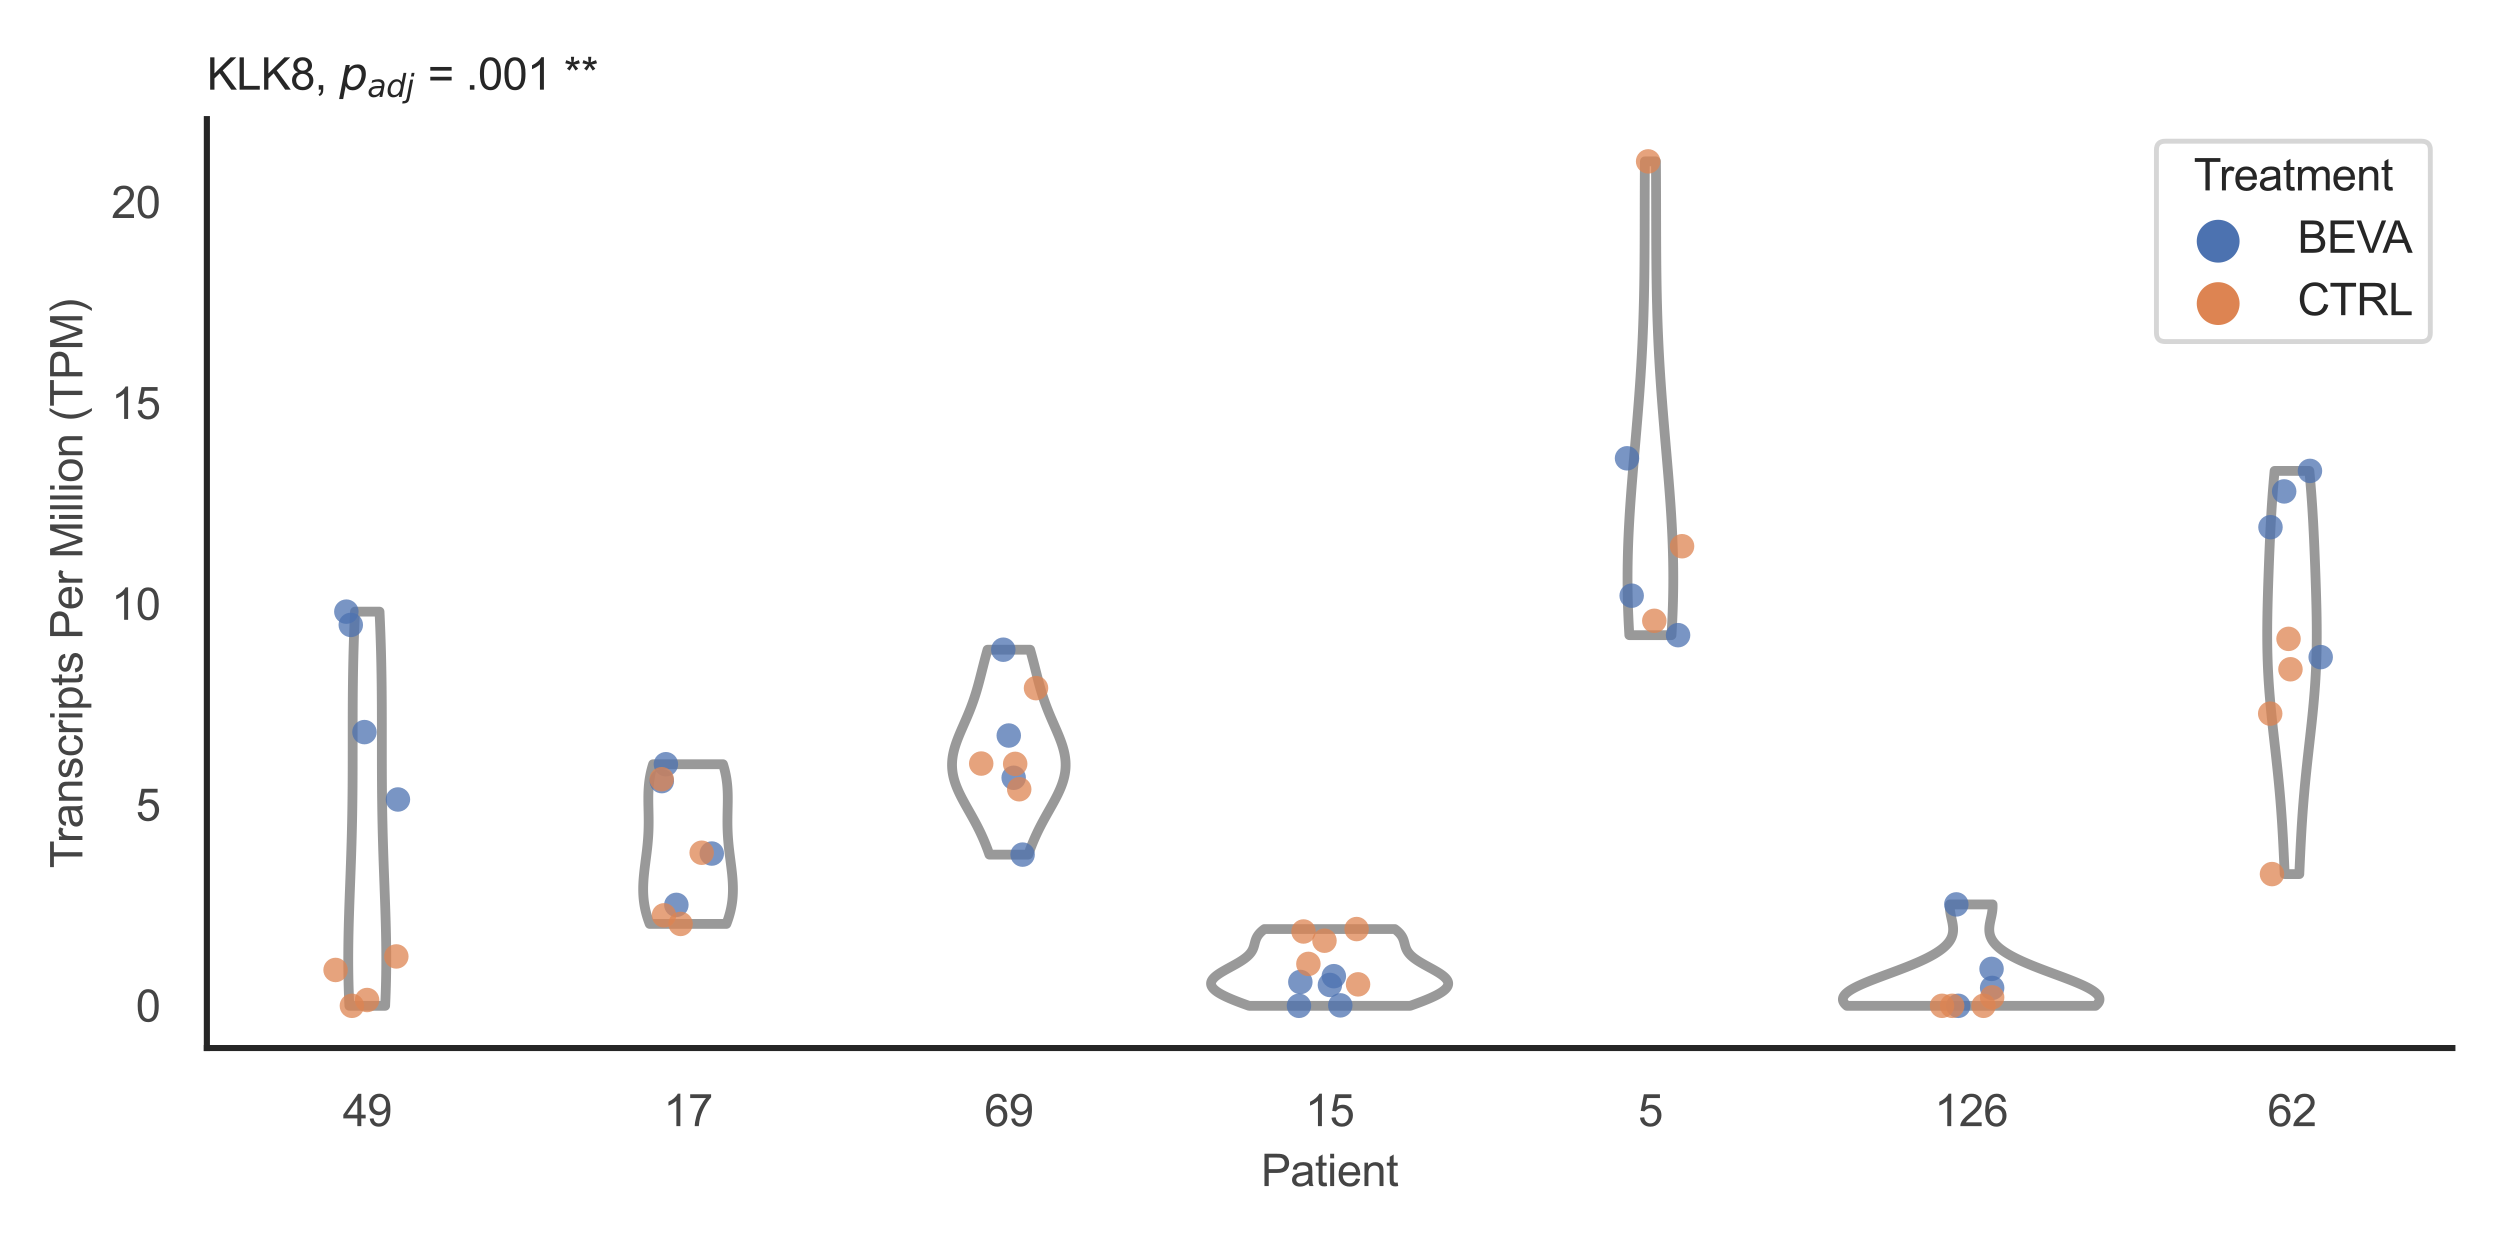 <?xml version="1.0" encoding="utf-8" standalone="no"?>
<!DOCTYPE svg PUBLIC "-//W3C//DTD SVG 1.1//EN"
  "http://www.w3.org/Graphics/SVG/1.1/DTD/svg11.dtd">
<svg xmlns:xlink="http://www.w3.org/1999/xlink" width="510.236pt" height="255.118pt" viewBox="0 0 510.236 255.118" xmlns="http://www.w3.org/2000/svg" version="1.1">
 <defs>
  <style type="text/css">*{stroke-linejoin: round; stroke-linecap: butt}</style>
 </defs>
 <g id="figure_1">
  <g id="patch_1">
   <path d="M 0 255.118 
L 510.236 255.118 
L 510.236 0 
L 0 0 
z
" style="fill: #ffffff"/>
  </g>
  <g id="axes_1">
   <g id="patch_2">
    <path d="M 42.22 213.898 
L 500.516 213.898 
L 500.516 24.32 
L 42.22 24.32 
z
" style="fill: #ffffff"/>
   </g>
   <g id="matplotlib.axis_1">
    <g id="xtick_1">
     <g id="text_1">
      <!-- 49 -->
      <g style="fill: #444444" transform="translate(69.951 229.84)scale(0.09 -0.09)">
       <defs>
        <path id="ArialMT-34" d="M 2069 0 
L 2069 1097 
L 81 1097 
L 81 1613 
L 2172 4581 
L 2631 4581 
L 2631 1613 
L 3250 1613 
L 3250 1097 
L 2631 1097 
L 2631 0 
L 2069 0 
z
M 2069 1613 
L 2069 3678 
L 634 1613 
L 2069 1613 
z
" transform="scale(0.016)"/>
        <path id="ArialMT-39" d="M 350 1059 
L 891 1109 
Q 959 728 1153 556 
Q 1347 384 1650 384 
Q 1909 384 2104 503 
Q 2300 622 2425 820 
Q 2550 1019 2634 1356 
Q 2719 1694 2719 2044 
Q 2719 2081 2716 2156 
Q 2547 1888 2255 1720 
Q 1963 1553 1622 1553 
Q 1053 1553 659 1965 
Q 266 2378 266 3053 
Q 266 3750 677 4175 
Q 1088 4600 1706 4600 
Q 2153 4600 2523 4359 
Q 2894 4119 3086 3673 
Q 3278 3228 3278 2384 
Q 3278 1506 3087 986 
Q 2897 466 2520 194 
Q 2144 -78 1638 -78 
Q 1100 -78 759 220 
Q 419 519 350 1059 
z
M 2653 3081 
Q 2653 3566 2395 3850 
Q 2138 4134 1775 4134 
Q 1400 4134 1122 3828 
Q 844 3522 844 3034 
Q 844 2597 1108 2323 
Q 1372 2050 1759 2050 
Q 2150 2050 2401 2323 
Q 2653 2597 2653 3081 
z
" transform="scale(0.016)"/>
       </defs>
       <use xlink:href="#ArialMT-34"/>
       <use xlink:href="#ArialMT-39" x="55.615"/>
      </g>
     </g>
    </g>
    <g id="xtick_2">
     <g id="text_2">
      <!-- 17 -->
      <g style="fill: #444444" transform="translate(135.421 229.84)scale(0.09 -0.09)">
       <defs>
        <path id="ArialMT-31" d="M 2384 0 
L 1822 0 
L 1822 3584 
Q 1619 3391 1289 3197 
Q 959 3003 697 2906 
L 697 3450 
Q 1169 3672 1522 3987 
Q 1875 4303 2022 4600 
L 2384 4600 
L 2384 0 
z
" transform="scale(0.016)"/>
        <path id="ArialMT-37" d="M 303 3981 
L 303 4522 
L 3269 4522 
L 3269 4084 
Q 2831 3619 2401 2847 
Q 1972 2075 1738 1259 
Q 1569 684 1522 0 
L 944 0 
Q 953 541 1156 1306 
Q 1359 2072 1739 2783 
Q 2119 3494 2547 3981 
L 303 3981 
z
" transform="scale(0.016)"/>
       </defs>
       <use xlink:href="#ArialMT-31"/>
       <use xlink:href="#ArialMT-37" x="55.615"/>
      </g>
     </g>
    </g>
    <g id="xtick_3">
     <g id="text_3">
      <!-- 69 -->
      <g style="fill: #444444" transform="translate(200.892 229.84)scale(0.09 -0.09)">
       <defs>
        <path id="ArialMT-36" d="M 3184 3459 
L 2625 3416 
Q 2550 3747 2413 3897 
Q 2184 4138 1850 4138 
Q 1581 4138 1378 3988 
Q 1113 3794 959 3422 
Q 806 3050 800 2363 
Q 1003 2672 1297 2822 
Q 1591 2972 1913 2972 
Q 2475 2972 2870 2558 
Q 3266 2144 3266 1488 
Q 3266 1056 3080 686 
Q 2894 316 2569 119 
Q 2244 -78 1831 -78 
Q 1128 -78 684 439 
Q 241 956 241 2144 
Q 241 3472 731 4075 
Q 1159 4600 1884 4600 
Q 2425 4600 2770 4297 
Q 3116 3994 3184 3459 
z
M 888 1484 
Q 888 1194 1011 928 
Q 1134 663 1356 523 
Q 1578 384 1822 384 
Q 2178 384 2434 671 
Q 2691 959 2691 1453 
Q 2691 1928 2437 2201 
Q 2184 2475 1800 2475 
Q 1419 2475 1153 2201 
Q 888 1928 888 1484 
z
" transform="scale(0.016)"/>
       </defs>
       <use xlink:href="#ArialMT-36"/>
       <use xlink:href="#ArialMT-39" x="55.615"/>
      </g>
     </g>
    </g>
    <g id="xtick_4">
     <g id="text_4">
      <!-- 15 -->
      <g style="fill: #444444" transform="translate(266.363 229.84)scale(0.09 -0.09)">
       <defs>
        <path id="ArialMT-35" d="M 266 1200 
L 856 1250 
Q 922 819 1161 601 
Q 1400 384 1738 384 
Q 2144 384 2425 690 
Q 2706 997 2706 1503 
Q 2706 1984 2436 2262 
Q 2166 2541 1728 2541 
Q 1456 2541 1237 2417 
Q 1019 2294 894 2097 
L 366 2166 
L 809 4519 
L 3088 4519 
L 3088 3981 
L 1259 3981 
L 1013 2750 
Q 1425 3038 1878 3038 
Q 2478 3038 2890 2622 
Q 3303 2206 3303 1553 
Q 3303 931 2941 478 
Q 2500 -78 1738 -78 
Q 1113 -78 717 272 
Q 322 622 266 1200 
z
" transform="scale(0.016)"/>
       </defs>
       <use xlink:href="#ArialMT-31"/>
       <use xlink:href="#ArialMT-35" x="55.615"/>
      </g>
     </g>
    </g>
    <g id="xtick_5">
     <g id="text_5">
      <!-- 5 -->
      <g style="fill: #444444" transform="translate(334.337 229.84)scale(0.09 -0.09)">
       <use xlink:href="#ArialMT-35"/>
      </g>
     </g>
    </g>
    <g id="xtick_6">
     <g id="text_6">
      <!-- 126 -->
      <g style="fill: #444444" transform="translate(394.803 229.84)scale(0.09 -0.09)">
       <defs>
        <path id="ArialMT-32" d="M 3222 541 
L 3222 0 
L 194 0 
Q 188 203 259 391 
Q 375 700 629 1000 
Q 884 1300 1366 1694 
Q 2113 2306 2375 2664 
Q 2638 3022 2638 3341 
Q 2638 3675 2398 3904 
Q 2159 4134 1775 4134 
Q 1369 4134 1125 3890 
Q 881 3647 878 3216 
L 300 3275 
Q 359 3922 746 4261 
Q 1134 4600 1788 4600 
Q 2447 4600 2831 4234 
Q 3216 3869 3216 3328 
Q 3216 3053 3103 2787 
Q 2991 2522 2730 2228 
Q 2469 1934 1863 1422 
Q 1356 997 1212 845 
Q 1069 694 975 541 
L 3222 541 
z
" transform="scale(0.016)"/>
       </defs>
       <use xlink:href="#ArialMT-31"/>
       <use xlink:href="#ArialMT-32" x="55.615"/>
       <use xlink:href="#ArialMT-36" x="111.23"/>
      </g>
     </g>
    </g>
    <g id="xtick_7">
     <g id="text_7">
      <!-- 62 -->
      <g style="fill: #444444" transform="translate(462.776 229.84)scale(0.09 -0.09)">
       <use xlink:href="#ArialMT-36"/>
       <use xlink:href="#ArialMT-32" x="55.615"/>
      </g>
     </g>
    </g>
    <g id="text_8">
     <!-- Patient -->
     <g style="fill: #444444" transform="translate(257.359 242.071)scale(0.09 -0.09)">
      <defs>
       <path id="ArialMT-50" d="M 494 0 
L 494 4581 
L 2222 4581 
Q 2678 4581 2919 4538 
Q 3256 4481 3484 4323 
Q 3713 4166 3852 3881 
Q 3991 3597 3991 3256 
Q 3991 2672 3619 2267 
Q 3247 1863 2275 1863 
L 1100 1863 
L 1100 0 
L 494 0 
z
M 1100 2403 
L 2284 2403 
Q 2872 2403 3119 2622 
Q 3366 2841 3366 3238 
Q 3366 3525 3220 3729 
Q 3075 3934 2838 4000 
Q 2684 4041 2272 4041 
L 1100 4041 
L 1100 2403 
z
" transform="scale(0.016)"/>
       <path id="ArialMT-61" d="M 2588 409 
Q 2275 144 1986 34 
Q 1697 -75 1366 -75 
Q 819 -75 525 192 
Q 231 459 231 875 
Q 231 1119 342 1320 
Q 453 1522 633 1644 
Q 813 1766 1038 1828 
Q 1203 1872 1538 1913 
Q 2219 1994 2541 2106 
Q 2544 2222 2544 2253 
Q 2544 2597 2384 2738 
Q 2169 2928 1744 2928 
Q 1347 2928 1158 2789 
Q 969 2650 878 2297 
L 328 2372 
Q 403 2725 575 2942 
Q 747 3159 1072 3276 
Q 1397 3394 1825 3394 
Q 2250 3394 2515 3294 
Q 2781 3194 2906 3042 
Q 3031 2891 3081 2659 
Q 3109 2516 3109 2141 
L 3109 1391 
Q 3109 606 3145 398 
Q 3181 191 3288 0 
L 2700 0 
Q 2613 175 2588 409 
z
M 2541 1666 
Q 2234 1541 1622 1453 
Q 1275 1403 1131 1340 
Q 988 1278 909 1158 
Q 831 1038 831 891 
Q 831 666 1001 516 
Q 1172 366 1500 366 
Q 1825 366 2078 508 
Q 2331 650 2450 897 
Q 2541 1088 2541 1459 
L 2541 1666 
z
" transform="scale(0.016)"/>
       <path id="ArialMT-74" d="M 1650 503 
L 1731 6 
Q 1494 -44 1306 -44 
Q 1000 -44 831 53 
Q 663 150 594 308 
Q 525 466 525 972 
L 525 2881 
L 113 2881 
L 113 3319 
L 525 3319 
L 525 4141 
L 1084 4478 
L 1084 3319 
L 1650 3319 
L 1650 2881 
L 1084 2881 
L 1084 941 
Q 1084 700 1114 631 
Q 1144 563 1211 522 
Q 1278 481 1403 481 
Q 1497 481 1650 503 
z
" transform="scale(0.016)"/>
       <path id="ArialMT-69" d="M 425 3934 
L 425 4581 
L 988 4581 
L 988 3934 
L 425 3934 
z
M 425 0 
L 425 3319 
L 988 3319 
L 988 0 
L 425 0 
z
" transform="scale(0.016)"/>
       <path id="ArialMT-65" d="M 2694 1069 
L 3275 997 
Q 3138 488 2766 206 
Q 2394 -75 1816 -75 
Q 1088 -75 661 373 
Q 234 822 234 1631 
Q 234 2469 665 2931 
Q 1097 3394 1784 3394 
Q 2450 3394 2872 2941 
Q 3294 2488 3294 1666 
Q 3294 1616 3291 1516 
L 816 1516 
Q 847 969 1125 678 
Q 1403 388 1819 388 
Q 2128 388 2347 550 
Q 2566 713 2694 1069 
z
M 847 1978 
L 2700 1978 
Q 2663 2397 2488 2606 
Q 2219 2931 1791 2931 
Q 1403 2931 1139 2672 
Q 875 2413 847 1978 
z
" transform="scale(0.016)"/>
       <path id="ArialMT-6e" d="M 422 0 
L 422 3319 
L 928 3319 
L 928 2847 
Q 1294 3394 1984 3394 
Q 2284 3394 2536 3286 
Q 2788 3178 2913 3003 
Q 3038 2828 3088 2588 
Q 3119 2431 3119 2041 
L 3119 0 
L 2556 0 
L 2556 2019 
Q 2556 2363 2490 2533 
Q 2425 2703 2258 2804 
Q 2091 2906 1866 2906 
Q 1506 2906 1245 2678 
Q 984 2450 984 1813 
L 984 0 
L 422 0 
z
" transform="scale(0.016)"/>
      </defs>
      <use xlink:href="#ArialMT-50"/>
      <use xlink:href="#ArialMT-61" x="66.699"/>
      <use xlink:href="#ArialMT-74" x="122.314"/>
      <use xlink:href="#ArialMT-69" x="150.098"/>
      <use xlink:href="#ArialMT-65" x="172.314"/>
      <use xlink:href="#ArialMT-6e" x="227.93"/>
      <use xlink:href="#ArialMT-74" x="283.545"/>
     </g>
    </g>
   </g>
   <g id="matplotlib.axis_2">
    <g id="ytick_1">
     <g id="text_9">
      <!-- 0 -->
      <g style="fill: #444444" transform="translate(27.715 208.502)scale(0.09 -0.09)">
       <defs>
        <path id="ArialMT-30" d="M 266 2259 
Q 266 3072 433 3567 
Q 600 4063 929 4331 
Q 1259 4600 1759 4600 
Q 2128 4600 2406 4451 
Q 2684 4303 2865 4023 
Q 3047 3744 3150 3342 
Q 3253 2941 3253 2259 
Q 3253 1453 3087 958 
Q 2922 463 2592 192 
Q 2263 -78 1759 -78 
Q 1097 -78 719 397 
Q 266 969 266 2259 
z
M 844 2259 
Q 844 1131 1108 757 
Q 1372 384 1759 384 
Q 2147 384 2411 759 
Q 2675 1134 2675 2259 
Q 2675 3391 2411 3762 
Q 2147 4134 1753 4134 
Q 1366 4134 1134 3806 
Q 844 3388 844 2259 
z
" transform="scale(0.016)"/>
       </defs>
       <use xlink:href="#ArialMT-30"/>
      </g>
     </g>
    </g>
    <g id="ytick_2">
     <g id="text_10">
      <!-- 5 -->
      <g style="fill: #444444" transform="translate(27.715 167.501)scale(0.09 -0.09)">
       <use xlink:href="#ArialMT-35"/>
      </g>
     </g>
    </g>
    <g id="ytick_3">
     <g id="text_11">
      <!-- 10 -->
      <g style="fill: #444444" transform="translate(22.71 126.5)scale(0.09 -0.09)">
       <use xlink:href="#ArialMT-31"/>
       <use xlink:href="#ArialMT-30" x="55.615"/>
      </g>
     </g>
    </g>
    <g id="ytick_4">
     <g id="text_12">
      <!-- 15 -->
      <g style="fill: #444444" transform="translate(22.71 85.499)scale(0.09 -0.09)">
       <use xlink:href="#ArialMT-31"/>
       <use xlink:href="#ArialMT-35" x="55.615"/>
      </g>
     </g>
    </g>
    <g id="ytick_5">
     <g id="text_13">
      <!-- 20 -->
      <g style="fill: #444444" transform="translate(22.71 44.498)scale(0.09 -0.09)">
       <use xlink:href="#ArialMT-32"/>
       <use xlink:href="#ArialMT-30" x="55.615"/>
      </g>
     </g>
    </g>
    <g id="text_14">
     <!-- Transcripts Per Million (TPM) -->
     <g style="fill: #444444" transform="translate(16.816 177.194)rotate(-90)scale(0.09 -0.09)">
      <defs>
       <path id="ArialMT-54" d="M 1659 0 
L 1659 4041 
L 150 4041 
L 150 4581 
L 3781 4581 
L 3781 4041 
L 2266 4041 
L 2266 0 
L 1659 0 
z
" transform="scale(0.016)"/>
       <path id="ArialMT-72" d="M 416 0 
L 416 3319 
L 922 3319 
L 922 2816 
Q 1116 3169 1280 3281 
Q 1444 3394 1641 3394 
Q 1925 3394 2219 3213 
L 2025 2691 
Q 1819 2813 1613 2813 
Q 1428 2813 1281 2702 
Q 1134 2591 1072 2394 
Q 978 2094 978 1738 
L 978 0 
L 416 0 
z
" transform="scale(0.016)"/>
       <path id="ArialMT-73" d="M 197 991 
L 753 1078 
Q 800 744 1014 566 
Q 1228 388 1613 388 
Q 2000 388 2187 545 
Q 2375 703 2375 916 
Q 2375 1106 2209 1216 
Q 2094 1291 1634 1406 
Q 1016 1563 777 1677 
Q 538 1791 414 1992 
Q 291 2194 291 2438 
Q 291 2659 392 2848 
Q 494 3038 669 3163 
Q 800 3259 1026 3326 
Q 1253 3394 1513 3394 
Q 1903 3394 2198 3281 
Q 2494 3169 2634 2976 
Q 2775 2784 2828 2463 
L 2278 2388 
Q 2241 2644 2061 2787 
Q 1881 2931 1553 2931 
Q 1166 2931 1000 2803 
Q 834 2675 834 2503 
Q 834 2394 903 2306 
Q 972 2216 1119 2156 
Q 1203 2125 1616 2013 
Q 2213 1853 2448 1751 
Q 2684 1650 2818 1456 
Q 2953 1263 2953 975 
Q 2953 694 2789 445 
Q 2625 197 2315 61 
Q 2006 -75 1616 -75 
Q 969 -75 630 194 
Q 291 463 197 991 
z
" transform="scale(0.016)"/>
       <path id="ArialMT-63" d="M 2588 1216 
L 3141 1144 
Q 3050 572 2676 248 
Q 2303 -75 1759 -75 
Q 1078 -75 664 370 
Q 250 816 250 1647 
Q 250 2184 428 2587 
Q 606 2991 970 3192 
Q 1334 3394 1763 3394 
Q 2303 3394 2647 3120 
Q 2991 2847 3088 2344 
L 2541 2259 
Q 2463 2594 2264 2762 
Q 2066 2931 1784 2931 
Q 1359 2931 1093 2626 
Q 828 2322 828 1663 
Q 828 994 1084 691 
Q 1341 388 1753 388 
Q 2084 388 2306 591 
Q 2528 794 2588 1216 
z
" transform="scale(0.016)"/>
       <path id="ArialMT-70" d="M 422 -1272 
L 422 3319 
L 934 3319 
L 934 2888 
Q 1116 3141 1344 3267 
Q 1572 3394 1897 3394 
Q 2322 3394 2647 3175 
Q 2972 2956 3137 2557 
Q 3303 2159 3303 1684 
Q 3303 1175 3120 767 
Q 2938 359 2589 142 
Q 2241 -75 1856 -75 
Q 1575 -75 1351 44 
Q 1128 163 984 344 
L 984 -1272 
L 422 -1272 
z
M 931 1641 
Q 931 1000 1190 694 
Q 1450 388 1819 388 
Q 2194 388 2461 705 
Q 2728 1022 2728 1688 
Q 2728 2322 2467 2637 
Q 2206 2953 1844 2953 
Q 1484 2953 1207 2617 
Q 931 2281 931 1641 
z
" transform="scale(0.016)"/>
       <path id="ArialMT-20" transform="scale(0.016)"/>
       <path id="ArialMT-4d" d="M 475 0 
L 475 4581 
L 1388 4581 
L 2472 1338 
Q 2622 884 2691 659 
Q 2769 909 2934 1394 
L 4031 4581 
L 4847 4581 
L 4847 0 
L 4263 0 
L 4263 3834 
L 2931 0 
L 2384 0 
L 1059 3900 
L 1059 0 
L 475 0 
z
" transform="scale(0.016)"/>
       <path id="ArialMT-6c" d="M 409 0 
L 409 4581 
L 972 4581 
L 972 0 
L 409 0 
z
" transform="scale(0.016)"/>
       <path id="ArialMT-6f" d="M 213 1659 
Q 213 2581 725 3025 
Q 1153 3394 1769 3394 
Q 2453 3394 2887 2945 
Q 3322 2497 3322 1706 
Q 3322 1066 3130 698 
Q 2938 331 2570 128 
Q 2203 -75 1769 -75 
Q 1072 -75 642 372 
Q 213 819 213 1659 
z
M 791 1659 
Q 791 1022 1069 705 
Q 1347 388 1769 388 
Q 2188 388 2466 706 
Q 2744 1025 2744 1678 
Q 2744 2294 2464 2611 
Q 2184 2928 1769 2928 
Q 1347 2928 1069 2612 
Q 791 2297 791 1659 
z
" transform="scale(0.016)"/>
       <path id="ArialMT-28" d="M 1497 -1347 
Q 1031 -759 709 28 
Q 388 816 388 1659 
Q 388 2403 628 3084 
Q 909 3875 1497 4659 
L 1900 4659 
Q 1522 4009 1400 3731 
Q 1209 3300 1100 2831 
Q 966 2247 966 1656 
Q 966 153 1900 -1347 
L 1497 -1347 
z
" transform="scale(0.016)"/>
       <path id="ArialMT-29" d="M 791 -1347 
L 388 -1347 
Q 1322 153 1322 1656 
Q 1322 2244 1188 2822 
Q 1081 3291 891 3722 
Q 769 4003 388 4659 
L 791 4659 
Q 1378 3875 1659 3084 
Q 1900 2403 1900 1659 
Q 1900 816 1576 28 
Q 1253 -759 791 -1347 
z
" transform="scale(0.016)"/>
      </defs>
      <use xlink:href="#ArialMT-54"/>
      <use xlink:href="#ArialMT-72" x="57.334"/>
      <use xlink:href="#ArialMT-61" x="90.635"/>
      <use xlink:href="#ArialMT-6e" x="146.25"/>
      <use xlink:href="#ArialMT-73" x="201.865"/>
      <use xlink:href="#ArialMT-63" x="251.865"/>
      <use xlink:href="#ArialMT-72" x="301.865"/>
      <use xlink:href="#ArialMT-69" x="335.166"/>
      <use xlink:href="#ArialMT-70" x="357.383"/>
      <use xlink:href="#ArialMT-74" x="412.998"/>
      <use xlink:href="#ArialMT-73" x="440.781"/>
      <use xlink:href="#ArialMT-20" x="490.781"/>
      <use xlink:href="#ArialMT-50" x="518.564"/>
      <use xlink:href="#ArialMT-65" x="585.264"/>
      <use xlink:href="#ArialMT-72" x="640.879"/>
      <use xlink:href="#ArialMT-20" x="674.18"/>
      <use xlink:href="#ArialMT-4d" x="701.963"/>
      <use xlink:href="#ArialMT-69" x="785.264"/>
      <use xlink:href="#ArialMT-6c" x="807.48"/>
      <use xlink:href="#ArialMT-6c" x="829.697"/>
      <use xlink:href="#ArialMT-69" x="851.914"/>
      <use xlink:href="#ArialMT-6f" x="874.131"/>
      <use xlink:href="#ArialMT-6e" x="929.746"/>
      <use xlink:href="#ArialMT-20" x="985.361"/>
      <use xlink:href="#ArialMT-28" x="1013.145"/>
      <use xlink:href="#ArialMT-54" x="1046.445"/>
      <use xlink:href="#ArialMT-50" x="1107.529"/>
      <use xlink:href="#ArialMT-4d" x="1174.229"/>
      <use xlink:href="#ArialMT-29" x="1257.529"/>
     </g>
    </g>
   </g>
   <g id="PolyCollection_1">
    <defs>
     <path id="m5e9a269f47" d="M 78.607 -49.837 
L 71.304 -49.837 
L 71.266 -50.65 
L 71.232 -51.462 
L 71.201 -52.275 
L 71.174 -53.088 
L 71.149 -53.9 
L 71.129 -54.713 
L 71.112 -55.525 
L 71.098 -56.338 
L 71.088 -57.151 
L 71.081 -57.963 
L 71.077 -58.776 
L 71.076 -59.589 
L 71.079 -60.401 
L 71.084 -61.214 
L 71.092 -62.026 
L 71.103 -62.839 
L 71.116 -63.652 
L 71.132 -64.464 
L 71.15 -65.277 
L 71.169 -66.089 
L 71.191 -66.902 
L 71.215 -67.715 
L 71.24 -68.527 
L 71.266 -69.34 
L 71.293 -70.153 
L 71.321 -70.965 
L 71.351 -71.778 
L 71.38 -72.59 
L 71.41 -73.403 
L 71.441 -74.216 
L 71.471 -75.028 
L 71.502 -75.841 
L 71.532 -76.653 
L 71.562 -77.466 
L 71.591 -78.279 
L 71.62 -79.091 
L 71.648 -79.904 
L 71.675 -80.716 
L 71.701 -81.529 
L 71.726 -82.342 
L 71.75 -83.154 
L 71.773 -83.967 
L 71.795 -84.78 
L 71.815 -85.592 
L 71.834 -86.405 
L 71.852 -87.217 
L 71.869 -88.03 
L 71.884 -88.843 
L 71.898 -89.655 
L 71.91 -90.468 
L 71.921 -91.28 
L 71.931 -92.093 
L 71.94 -92.906 
L 71.948 -93.718 
L 71.955 -94.531 
L 71.96 -95.344 
L 71.965 -96.156 
L 71.969 -96.969 
L 71.972 -97.781 
L 71.974 -98.594 
L 71.975 -99.407 
L 71.977 -100.219 
L 71.977 -101.032 
L 71.978 -101.844 
L 71.978 -102.657 
L 71.978 -103.47 
L 71.978 -104.282 
L 71.978 -105.095 
L 71.978 -105.908 
L 71.978 -106.72 
L 71.979 -107.533 
L 71.98 -108.345 
L 71.982 -109.158 
L 71.984 -109.971 
L 71.987 -110.783 
L 71.991 -111.596 
L 71.996 -112.408 
L 72.002 -113.221 
L 72.009 -114.034 
L 72.017 -114.846 
L 72.027 -115.659 
L 72.037 -116.471 
L 72.049 -117.284 
L 72.063 -118.097 
L 72.078 -118.909 
L 72.094 -119.722 
L 72.112 -120.535 
L 72.131 -121.347 
L 72.152 -122.16 
L 72.175 -122.972 
L 72.199 -123.785 
L 72.225 -124.598 
L 72.253 -125.41 
L 72.282 -126.223 
L 72.313 -127.035 
L 72.346 -127.848 
L 72.38 -128.661 
L 72.416 -129.473 
L 72.453 -130.286 
L 77.458 -130.286 
L 77.458 -130.286 
L 77.495 -129.473 
L 77.531 -128.661 
L 77.565 -127.848 
L 77.598 -127.035 
L 77.629 -126.223 
L 77.658 -125.41 
L 77.685 -124.598 
L 77.711 -123.785 
L 77.736 -122.972 
L 77.759 -122.16 
L 77.78 -121.347 
L 77.799 -120.535 
L 77.817 -119.722 
L 77.833 -118.909 
L 77.848 -118.097 
L 77.862 -117.284 
L 77.874 -116.471 
L 77.884 -115.659 
L 77.894 -114.846 
L 77.902 -114.034 
L 77.909 -113.221 
L 77.915 -112.408 
L 77.92 -111.596 
L 77.924 -110.783 
L 77.927 -109.971 
L 77.929 -109.158 
L 77.931 -108.345 
L 77.932 -107.533 
L 77.933 -106.72 
L 77.933 -105.908 
L 77.933 -105.095 
L 77.933 -104.282 
L 77.933 -103.47 
L 77.933 -102.657 
L 77.933 -101.844 
L 77.934 -101.032 
L 77.934 -100.219 
L 77.935 -99.407 
L 77.937 -98.594 
L 77.939 -97.781 
L 77.942 -96.969 
L 77.946 -96.156 
L 77.951 -95.344 
L 77.956 -94.531 
L 77.963 -93.718 
L 77.971 -92.906 
L 77.979 -92.093 
L 77.99 -91.28 
L 78.001 -90.468 
L 78.013 -89.655 
L 78.027 -88.843 
L 78.042 -88.03 
L 78.059 -87.217 
L 78.077 -86.405 
L 78.096 -85.592 
L 78.116 -84.78 
L 78.138 -83.967 
L 78.161 -83.154 
L 78.185 -82.342 
L 78.21 -81.529 
L 78.236 -80.716 
L 78.263 -79.904 
L 78.291 -79.091 
L 78.32 -78.279 
L 78.349 -77.466 
L 78.379 -76.653 
L 78.409 -75.841 
L 78.44 -75.028 
L 78.47 -74.216 
L 78.5 -73.403 
L 78.531 -72.59 
L 78.56 -71.778 
L 78.589 -70.965 
L 78.618 -70.153 
L 78.645 -69.34 
L 78.671 -68.527 
L 78.696 -67.715 
L 78.72 -66.902 
L 78.741 -66.089 
L 78.761 -65.277 
L 78.779 -64.464 
L 78.795 -63.652 
L 78.808 -62.839 
L 78.819 -62.026 
L 78.827 -61.214 
L 78.832 -60.401 
L 78.835 -59.589 
L 78.834 -58.776 
L 78.83 -57.963 
L 78.823 -57.151 
L 78.813 -56.338 
L 78.799 -55.525 
L 78.782 -54.713 
L 78.761 -53.9 
L 78.737 -53.088 
L 78.71 -52.275 
L 78.679 -51.462 
L 78.644 -50.65 
L 78.607 -49.837 
z
" style="stroke: #999999; stroke-width: 2"/>
    </defs>
    <g clip-path="url(#p1546dddb1a)">
     <use xlink:href="#m5e9a269f47" x="0" y="255.118" style="fill: #ffffff; stroke: #999999; stroke-width: 2"/>
    </g>
   </g>
   <g id="PolyCollection_2">
    <defs>
     <path id="m19fc26c317" d="M 148.255 -66.55 
L 132.598 -66.55 
L 132.474 -66.88 
L 132.355 -67.209 
L 132.243 -67.538 
L 132.136 -67.867 
L 132.036 -68.197 
L 131.941 -68.526 
L 131.853 -68.855 
L 131.771 -69.184 
L 131.696 -69.513 
L 131.627 -69.843 
L 131.564 -70.172 
L 131.508 -70.501 
L 131.458 -70.83 
L 131.414 -71.16 
L 131.376 -71.489 
L 131.344 -71.818 
L 131.318 -72.147 
L 131.297 -72.476 
L 131.282 -72.806 
L 131.272 -73.135 
L 131.267 -73.464 
L 131.267 -73.793 
L 131.272 -74.123 
L 131.281 -74.452 
L 131.294 -74.781 
L 131.311 -75.11 
L 131.331 -75.439 
L 131.355 -75.769 
L 131.382 -76.098 
L 131.411 -76.427 
L 131.444 -76.756 
L 131.478 -77.086 
L 131.514 -77.415 
L 131.552 -77.744 
L 131.592 -78.073 
L 131.632 -78.402 
L 131.674 -78.732 
L 131.716 -79.061 
L 131.758 -79.39 
L 131.801 -79.719 
L 131.843 -80.049 
L 131.885 -80.378 
L 131.927 -80.707 
L 131.967 -81.036 
L 132.007 -81.365 
L 132.045 -81.695 
L 132.082 -82.024 
L 132.117 -82.353 
L 132.15 -82.682 
L 132.182 -83.012 
L 132.211 -83.341 
L 132.239 -83.67 
L 132.264 -83.999 
L 132.287 -84.328 
L 132.307 -84.658 
L 132.325 -84.987 
L 132.341 -85.316 
L 132.354 -85.645 
L 132.365 -85.975 
L 132.373 -86.304 
L 132.379 -86.633 
L 132.384 -86.962 
L 132.386 -87.291 
L 132.386 -87.621 
L 132.384 -87.95 
L 132.381 -88.279 
L 132.377 -88.608 
L 132.371 -88.938 
L 132.365 -89.267 
L 132.358 -89.596 
L 132.351 -89.925 
L 132.344 -90.254 
L 132.337 -90.584 
L 132.33 -90.913 
L 132.325 -91.242 
L 132.321 -91.571 
L 132.319 -91.901 
L 132.319 -92.23 
L 132.321 -92.559 
L 132.326 -92.888 
L 132.334 -93.217 
L 132.345 -93.547 
L 132.36 -93.876 
L 132.379 -94.205 
L 132.402 -94.534 
L 132.43 -94.864 
L 132.463 -95.193 
L 132.5 -95.522 
L 132.543 -95.851 
L 132.592 -96.18 
L 132.646 -96.51 
L 132.706 -96.839 
L 132.771 -97.168 
L 132.843 -97.497 
L 132.92 -97.827 
L 133.004 -98.156 
L 133.093 -98.485 
L 133.188 -98.814 
L 133.289 -99.143 
L 147.563 -99.143 
L 147.563 -99.143 
L 147.664 -98.814 
L 147.76 -98.485 
L 147.849 -98.156 
L 147.932 -97.827 
L 148.01 -97.497 
L 148.081 -97.168 
L 148.147 -96.839 
L 148.207 -96.51 
L 148.261 -96.18 
L 148.309 -95.851 
L 148.352 -95.522 
L 148.39 -95.193 
L 148.423 -94.864 
L 148.451 -94.534 
L 148.474 -94.205 
L 148.493 -93.876 
L 148.508 -93.547 
L 148.519 -93.217 
L 148.527 -92.888 
L 148.532 -92.559 
L 148.534 -92.23 
L 148.534 -91.901 
L 148.531 -91.571 
L 148.527 -91.242 
L 148.522 -90.913 
L 148.516 -90.584 
L 148.509 -90.254 
L 148.502 -89.925 
L 148.495 -89.596 
L 148.488 -89.267 
L 148.481 -88.938 
L 148.476 -88.608 
L 148.472 -88.279 
L 148.468 -87.95 
L 148.467 -87.621 
L 148.467 -87.291 
L 148.469 -86.962 
L 148.473 -86.633 
L 148.479 -86.304 
L 148.488 -85.975 
L 148.499 -85.645 
L 148.512 -85.316 
L 148.528 -84.987 
L 148.546 -84.658 
L 148.566 -84.328 
L 148.589 -83.999 
L 148.614 -83.67 
L 148.641 -83.341 
L 148.671 -83.012 
L 148.702 -82.682 
L 148.736 -82.353 
L 148.771 -82.024 
L 148.808 -81.695 
L 148.846 -81.365 
L 148.886 -81.036 
L 148.926 -80.707 
L 148.968 -80.378 
L 149.009 -80.049 
L 149.052 -79.719 
L 149.094 -79.39 
L 149.137 -79.061 
L 149.179 -78.732 
L 149.22 -78.402 
L 149.261 -78.073 
L 149.3 -77.744 
L 149.338 -77.415 
L 149.375 -77.086 
L 149.409 -76.756 
L 149.441 -76.427 
L 149.471 -76.098 
L 149.498 -75.769 
L 149.522 -75.439 
L 149.542 -75.11 
L 149.559 -74.781 
L 149.572 -74.452 
L 149.581 -74.123 
L 149.585 -73.793 
L 149.585 -73.464 
L 149.58 -73.135 
L 149.571 -72.806 
L 149.555 -72.476 
L 149.535 -72.147 
L 149.509 -71.818 
L 149.477 -71.489 
L 149.439 -71.16 
L 149.395 -70.83 
L 149.345 -70.501 
L 149.288 -70.172 
L 149.226 -69.843 
L 149.157 -69.513 
L 149.081 -69.184 
L 149 -68.855 
L 148.911 -68.526 
L 148.817 -68.197 
L 148.717 -67.867 
L 148.61 -67.538 
L 148.497 -67.209 
L 148.379 -66.88 
L 148.255 -66.55 
z
" style="stroke: #999999; stroke-width: 2"/>
    </defs>
    <g clip-path="url(#p1546dddb1a)">
     <use xlink:href="#m19fc26c317" x="0" y="255.118" style="fill: #ffffff; stroke: #999999; stroke-width: 2"/>
    </g>
   </g>
   <g id="PolyCollection_3">
    <defs>
     <path id="m672e555dca" d="M 209.864 -80.697 
L 201.93 -80.697 
L 201.782 -81.119 
L 201.629 -81.542 
L 201.472 -81.964 
L 201.309 -82.387 
L 201.142 -82.809 
L 200.97 -83.231 
L 200.792 -83.654 
L 200.609 -84.076 
L 200.42 -84.499 
L 200.225 -84.921 
L 200.025 -85.343 
L 199.819 -85.766 
L 199.608 -86.188 
L 199.392 -86.611 
L 199.171 -87.033 
L 198.945 -87.455 
L 198.716 -87.878 
L 198.483 -88.3 
L 198.248 -88.723 
L 198.01 -89.145 
L 197.772 -89.567 
L 197.533 -89.99 
L 197.295 -90.412 
L 197.059 -90.835 
L 196.825 -91.257 
L 196.596 -91.68 
L 196.371 -92.102 
L 196.153 -92.524 
L 195.942 -92.947 
L 195.74 -93.369 
L 195.547 -93.792 
L 195.365 -94.214 
L 195.195 -94.636 
L 195.037 -95.059 
L 194.893 -95.481 
L 194.763 -95.904 
L 194.649 -96.326 
L 194.55 -96.748 
L 194.467 -97.171 
L 194.401 -97.593 
L 194.353 -98.016 
L 194.321 -98.438 
L 194.306 -98.86 
L 194.308 -99.283 
L 194.328 -99.705 
L 194.363 -100.128 
L 194.415 -100.55 
L 194.482 -100.972 
L 194.564 -101.395 
L 194.66 -101.817 
L 194.768 -102.24 
L 194.89 -102.662 
L 195.022 -103.085 
L 195.165 -103.507 
L 195.316 -103.929 
L 195.476 -104.352 
L 195.643 -104.774 
L 195.815 -105.197 
L 195.992 -105.619 
L 196.173 -106.041 
L 196.356 -106.464 
L 196.541 -106.886 
L 196.726 -107.309 
L 196.912 -107.731 
L 197.096 -108.153 
L 197.278 -108.576 
L 197.458 -108.998 
L 197.634 -109.421 
L 197.808 -109.843 
L 197.977 -110.265 
L 198.141 -110.688 
L 198.302 -111.11 
L 198.457 -111.533 
L 198.608 -111.955 
L 198.754 -112.377 
L 198.895 -112.8 
L 199.032 -113.222 
L 199.165 -113.645 
L 199.293 -114.067 
L 199.417 -114.489 
L 199.538 -114.912 
L 199.656 -115.334 
L 199.771 -115.757 
L 199.884 -116.179 
L 199.995 -116.602 
L 200.104 -117.024 
L 200.212 -117.446 
L 200.32 -117.869 
L 200.427 -118.291 
L 200.535 -118.714 
L 200.643 -119.136 
L 200.751 -119.558 
L 200.861 -119.981 
L 200.972 -120.403 
L 201.084 -120.826 
L 201.198 -121.248 
L 201.314 -121.67 
L 201.431 -122.093 
L 201.55 -122.515 
L 210.244 -122.515 
L 210.244 -122.515 
L 210.363 -122.093 
L 210.481 -121.67 
L 210.596 -121.248 
L 210.71 -120.826 
L 210.823 -120.403 
L 210.933 -119.981 
L 211.043 -119.558 
L 211.152 -119.136 
L 211.26 -118.714 
L 211.367 -118.291 
L 211.474 -117.869 
L 211.582 -117.446 
L 211.69 -117.024 
L 211.8 -116.602 
L 211.911 -116.179 
L 212.023 -115.757 
L 212.138 -115.334 
L 212.256 -114.912 
L 212.377 -114.489 
L 212.502 -114.067 
L 212.63 -113.645 
L 212.762 -113.222 
L 212.899 -112.8 
L 213.04 -112.377 
L 213.186 -111.955 
L 213.337 -111.533 
L 213.493 -111.11 
L 213.653 -110.688 
L 213.818 -110.265 
L 213.987 -109.843 
L 214.16 -109.421 
L 214.337 -108.998 
L 214.516 -108.576 
L 214.699 -108.153 
L 214.883 -107.731 
L 215.068 -107.309 
L 215.253 -106.886 
L 215.438 -106.464 
L 215.622 -106.041 
L 215.802 -105.619 
L 215.979 -105.197 
L 216.152 -104.774 
L 216.318 -104.352 
L 216.478 -103.929 
L 216.63 -103.507 
L 216.772 -103.085 
L 216.905 -102.662 
L 217.026 -102.24 
L 217.135 -101.817 
L 217.231 -101.395 
L 217.313 -100.972 
L 217.38 -100.55 
L 217.431 -100.128 
L 217.467 -99.705 
L 217.486 -99.283 
L 217.488 -98.86 
L 217.474 -98.438 
L 217.442 -98.016 
L 217.393 -97.593 
L 217.327 -97.171 
L 217.245 -96.748 
L 217.146 -96.326 
L 217.031 -95.904 
L 216.902 -95.481 
L 216.758 -95.059 
L 216.6 -94.636 
L 216.429 -94.214 
L 216.247 -93.792 
L 216.054 -93.369 
L 215.852 -92.947 
L 215.641 -92.524 
L 215.423 -92.102 
L 215.199 -91.68 
L 214.969 -91.257 
L 214.736 -90.835 
L 214.499 -90.412 
L 214.261 -89.99 
L 214.023 -89.567 
L 213.784 -89.145 
L 213.547 -88.723 
L 213.312 -88.3 
L 213.079 -87.878 
L 212.849 -87.455 
L 212.624 -87.033 
L 212.403 -86.611 
L 212.186 -86.188 
L 211.975 -85.766 
L 211.769 -85.343 
L 211.569 -84.921 
L 211.375 -84.499 
L 211.186 -84.076 
L 211.002 -83.654 
L 210.825 -83.231 
L 210.652 -82.809 
L 210.485 -82.387 
L 210.323 -81.964 
L 210.166 -81.542 
L 210.013 -81.119 
L 209.864 -80.697 
z
" style="stroke: #999999; stroke-width: 2"/>
    </defs>
    <g clip-path="url(#p1546dddb1a)">
     <use xlink:href="#m672e555dca" x="0" y="255.118" style="fill: #ffffff; stroke: #999999; stroke-width: 2"/>
    </g>
   </g>
   <g id="PolyCollection_4">
    <defs>
     <path id="m31771b3f35" d="M 287.817 -49.837 
L 254.92 -49.837 
L 254.476 -49.995 
L 254.038 -50.154 
L 253.605 -50.312 
L 253.18 -50.47 
L 252.762 -50.628 
L 252.353 -50.787 
L 251.954 -50.945 
L 251.564 -51.103 
L 251.186 -51.261 
L 250.82 -51.419 
L 250.467 -51.578 
L 250.128 -51.736 
L 249.804 -51.894 
L 249.494 -52.052 
L 249.201 -52.211 
L 248.926 -52.369 
L 248.667 -52.527 
L 248.428 -52.685 
L 248.207 -52.843 
L 248.007 -53.002 
L 247.827 -53.16 
L 247.667 -53.318 
L 247.529 -53.476 
L 247.413 -53.635 
L 247.319 -53.793 
L 247.247 -53.951 
L 247.198 -54.109 
L 247.171 -54.267 
L 247.167 -54.426 
L 247.185 -54.584 
L 247.225 -54.742 
L 247.287 -54.9 
L 247.37 -55.059 
L 247.474 -55.217 
L 247.598 -55.375 
L 247.741 -55.533 
L 247.903 -55.691 
L 248.082 -55.85 
L 248.278 -56.008 
L 248.489 -56.166 
L 248.715 -56.324 
L 248.953 -56.483 
L 249.203 -56.641 
L 249.463 -56.799 
L 249.731 -56.957 
L 250.007 -57.115 
L 250.288 -57.274 
L 250.574 -57.432 
L 250.862 -57.59 
L 251.152 -57.748 
L 251.441 -57.907 
L 251.728 -58.065 
L 252.012 -58.223 
L 252.292 -58.381 
L 252.566 -58.539 
L 252.834 -58.698 
L 253.093 -58.856 
L 253.343 -59.014 
L 253.583 -59.172 
L 253.813 -59.331 
L 254.031 -59.489 
L 254.237 -59.647 
L 254.431 -59.805 
L 254.612 -59.964 
L 254.781 -60.122 
L 254.936 -60.28 
L 255.079 -60.438 
L 255.21 -60.596 
L 255.329 -60.755 
L 255.436 -60.913 
L 255.532 -61.071 
L 255.618 -61.229 
L 255.695 -61.388 
L 255.763 -61.546 
L 255.824 -61.704 
L 255.878 -61.862 
L 255.928 -62.02 
L 255.973 -62.179 
L 256.016 -62.337 
L 256.057 -62.495 
L 256.098 -62.653 
L 256.14 -62.812 
L 256.184 -62.97 
L 256.232 -63.128 
L 256.285 -63.286 
L 256.344 -63.444 
L 256.41 -63.603 
L 256.484 -63.761 
L 256.568 -63.919 
L 256.661 -64.077 
L 256.766 -64.236 
L 256.882 -64.394 
L 257.011 -64.552 
L 257.152 -64.71 
L 257.306 -64.868 
L 257.474 -65.027 
L 257.655 -65.185 
L 257.85 -65.343 
L 258.059 -65.501 
L 284.677 -65.501 
L 284.677 -65.501 
L 284.886 -65.343 
L 285.081 -65.185 
L 285.262 -65.027 
L 285.43 -64.868 
L 285.584 -64.71 
L 285.726 -64.552 
L 285.854 -64.394 
L 285.97 -64.236 
L 286.075 -64.077 
L 286.169 -63.919 
L 286.252 -63.761 
L 286.326 -63.603 
L 286.392 -63.444 
L 286.451 -63.286 
L 286.504 -63.128 
L 286.552 -62.97 
L 286.597 -62.812 
L 286.639 -62.653 
L 286.679 -62.495 
L 286.721 -62.337 
L 286.763 -62.179 
L 286.808 -62.02 
L 286.858 -61.862 
L 286.912 -61.704 
L 286.973 -61.546 
L 287.041 -61.388 
L 287.118 -61.229 
L 287.204 -61.071 
L 287.3 -60.913 
L 287.407 -60.755 
L 287.526 -60.596 
L 287.657 -60.438 
L 287.8 -60.28 
L 287.956 -60.122 
L 288.124 -59.964 
L 288.306 -59.805 
L 288.499 -59.647 
L 288.706 -59.489 
L 288.924 -59.331 
L 289.153 -59.172 
L 289.393 -59.014 
L 289.644 -58.856 
L 289.903 -58.698 
L 290.17 -58.539 
L 290.444 -58.381 
L 290.724 -58.223 
L 291.008 -58.065 
L 291.296 -57.907 
L 291.585 -57.748 
L 291.874 -57.59 
L 292.162 -57.432 
L 292.448 -57.274 
L 292.729 -57.115 
L 293.005 -56.957 
L 293.274 -56.799 
L 293.534 -56.641 
L 293.783 -56.483 
L 294.021 -56.324 
L 294.247 -56.166 
L 294.458 -56.008 
L 294.654 -55.85 
L 294.833 -55.691 
L 294.995 -55.533 
L 295.138 -55.375 
L 295.262 -55.217 
L 295.366 -55.059 
L 295.449 -54.9 
L 295.511 -54.742 
L 295.551 -54.584 
L 295.569 -54.426 
L 295.565 -54.267 
L 295.538 -54.109 
L 295.489 -53.951 
L 295.417 -53.793 
L 295.323 -53.635 
L 295.207 -53.476 
L 295.069 -53.318 
L 294.91 -53.16 
L 294.729 -53.002 
L 294.529 -52.843 
L 294.308 -52.685 
L 294.069 -52.527 
L 293.811 -52.369 
L 293.535 -52.211 
L 293.242 -52.052 
L 292.933 -51.894 
L 292.608 -51.736 
L 292.269 -51.578 
L 291.916 -51.419 
L 291.55 -51.261 
L 291.172 -51.103 
L 290.783 -50.945 
L 290.383 -50.787 
L 289.974 -50.628 
L 289.556 -50.47 
L 289.131 -50.312 
L 288.699 -50.154 
L 288.26 -49.995 
L 287.817 -49.837 
z
" style="stroke: #999999; stroke-width: 2"/>
    </defs>
    <g clip-path="url(#p1546dddb1a)">
     <use xlink:href="#m31771b3f35" x="0" y="255.118" style="fill: #ffffff; stroke: #999999; stroke-width: 2"/>
    </g>
   </g>
   <g id="PolyCollection_5">
    <defs>
     <path id="m6ef46a2eda" d="M 341.141 -125.487 
L 332.537 -125.487 
L 332.48 -126.464 
L 332.427 -127.44 
L 332.378 -128.417 
L 332.335 -129.394 
L 332.296 -130.37 
L 332.262 -131.347 
L 332.234 -132.324 
L 332.211 -133.3 
L 332.193 -134.277 
L 332.18 -135.254 
L 332.173 -136.231 
L 332.171 -137.207 
L 332.175 -138.184 
L 332.183 -139.161 
L 332.197 -140.137 
L 332.216 -141.114 
L 332.239 -142.091 
L 332.268 -143.068 
L 332.301 -144.044 
L 332.339 -145.021 
L 332.382 -145.998 
L 332.428 -146.974 
L 332.479 -147.951 
L 332.534 -148.928 
L 332.592 -149.905 
L 332.653 -150.881 
L 332.718 -151.858 
L 332.786 -152.835 
L 332.857 -153.811 
L 332.93 -154.788 
L 333.005 -155.765 
L 333.082 -156.741 
L 333.162 -157.718 
L 333.242 -158.695 
L 333.324 -159.672 
L 333.407 -160.648 
L 333.49 -161.625 
L 333.574 -162.602 
L 333.659 -163.578 
L 333.743 -164.555 
L 333.828 -165.532 
L 333.911 -166.509 
L 333.995 -167.485 
L 334.077 -168.462 
L 334.159 -169.439 
L 334.239 -170.415 
L 334.318 -171.392 
L 334.395 -172.369 
L 334.471 -173.346 
L 334.544 -174.322 
L 334.616 -175.299 
L 334.686 -176.276 
L 334.753 -177.252 
L 334.819 -178.229 
L 334.881 -179.206 
L 334.942 -180.182 
L 334.999 -181.159 
L 335.055 -182.136 
L 335.107 -183.113 
L 335.157 -184.089 
L 335.204 -185.066 
L 335.249 -186.043 
L 335.29 -187.019 
L 335.329 -187.996 
L 335.366 -188.973 
L 335.4 -189.95 
L 335.431 -190.926 
L 335.46 -191.903 
L 335.486 -192.88 
L 335.511 -193.856 
L 335.532 -194.833 
L 335.552 -195.81 
L 335.57 -196.787 
L 335.585 -197.763 
L 335.599 -198.74 
L 335.611 -199.717 
L 335.622 -200.693 
L 335.631 -201.67 
L 335.638 -202.647 
L 335.645 -203.623 
L 335.65 -204.6 
L 335.655 -205.577 
L 335.658 -206.554 
L 335.661 -207.53 
L 335.664 -208.507 
L 335.666 -209.484 
L 335.668 -210.46 
L 335.67 -211.437 
L 335.671 -212.414 
L 335.673 -213.391 
L 335.675 -214.367 
L 335.678 -215.344 
L 335.68 -216.321 
L 335.684 -217.297 
L 335.687 -218.274 
L 335.692 -219.251 
L 335.697 -220.228 
L 335.704 -221.204 
L 335.711 -222.181 
L 337.967 -222.181 
L 337.967 -222.181 
L 337.974 -221.204 
L 337.981 -220.228 
L 337.986 -219.251 
L 337.991 -218.274 
L 337.994 -217.297 
L 337.998 -216.321 
L 338 -215.344 
L 338.003 -214.367 
L 338.005 -213.391 
L 338.007 -212.414 
L 338.008 -211.437 
L 338.01 -210.46 
L 338.012 -209.484 
L 338.014 -208.507 
L 338.017 -207.53 
L 338.02 -206.554 
L 338.023 -205.577 
L 338.028 -204.6 
L 338.033 -203.623 
L 338.04 -202.647 
L 338.047 -201.67 
L 338.056 -200.693 
L 338.067 -199.717 
L 338.079 -198.74 
L 338.093 -197.763 
L 338.108 -196.787 
L 338.126 -195.81 
L 338.146 -194.833 
L 338.167 -193.856 
L 338.192 -192.88 
L 338.218 -191.903 
L 338.247 -190.926 
L 338.278 -189.95 
L 338.312 -188.973 
L 338.349 -187.996 
L 338.388 -187.019 
L 338.429 -186.043 
L 338.474 -185.066 
L 338.521 -184.089 
L 338.571 -183.113 
L 338.623 -182.136 
L 338.679 -181.159 
L 338.736 -180.182 
L 338.797 -179.206 
L 338.859 -178.229 
L 338.925 -177.252 
L 338.992 -176.276 
L 339.062 -175.299 
L 339.134 -174.322 
L 339.207 -173.346 
L 339.283 -172.369 
L 339.36 -171.392 
L 339.439 -170.415 
L 339.519 -169.439 
L 339.601 -168.462 
L 339.683 -167.485 
L 339.767 -166.509 
L 339.85 -165.532 
L 339.935 -164.555 
L 340.019 -163.578 
L 340.104 -162.602 
L 340.188 -161.625 
L 340.271 -160.648 
L 340.354 -159.672 
L 340.436 -158.695 
L 340.516 -157.718 
L 340.596 -156.741 
L 340.673 -155.765 
L 340.748 -154.788 
L 340.821 -153.811 
L 340.892 -152.835 
L 340.96 -151.858 
L 341.025 -150.881 
L 341.086 -149.905 
L 341.144 -148.928 
L 341.199 -147.951 
L 341.25 -146.974 
L 341.296 -145.998 
L 341.339 -145.021 
L 341.377 -144.044 
L 341.41 -143.068 
L 341.439 -142.091 
L 341.462 -141.114 
L 341.481 -140.137 
L 341.495 -139.161 
L 341.503 -138.184 
L 341.507 -137.207 
L 341.505 -136.231 
L 341.498 -135.254 
L 341.485 -134.277 
L 341.467 -133.3 
L 341.444 -132.324 
L 341.416 -131.347 
L 341.382 -130.37 
L 341.343 -129.394 
L 341.3 -128.417 
L 341.251 -127.44 
L 341.198 -126.464 
L 341.141 -125.487 
z
" style="stroke: #999999; stroke-width: 2"/>
    </defs>
    <g clip-path="url(#p1546dddb1a)">
     <use xlink:href="#m6ef46a2eda" x="0" y="255.118" style="fill: #ffffff; stroke: #999999; stroke-width: 2"/>
    </g>
   </g>
   <g id="PolyCollection_6">
    <defs>
     <path id="m1a2fac2a1e" d="M 427.682 -49.837 
L 376.938 -49.837 
L 376.701 -50.046 
L 376.504 -50.255 
L 376.347 -50.464 
L 376.231 -50.673 
L 376.156 -50.882 
L 376.122 -51.092 
L 376.128 -51.301 
L 376.175 -51.51 
L 376.262 -51.719 
L 376.388 -51.928 
L 376.551 -52.137 
L 376.752 -52.346 
L 376.988 -52.555 
L 377.259 -52.764 
L 377.562 -52.973 
L 377.896 -53.182 
L 378.26 -53.391 
L 378.651 -53.6 
L 379.067 -53.809 
L 379.507 -54.018 
L 379.968 -54.227 
L 380.448 -54.436 
L 380.946 -54.645 
L 381.459 -54.855 
L 381.985 -55.064 
L 382.522 -55.273 
L 383.069 -55.482 
L 383.622 -55.691 
L 384.181 -55.9 
L 384.743 -56.109 
L 385.308 -56.318 
L 385.872 -56.527 
L 386.434 -56.736 
L 386.994 -56.945 
L 387.548 -57.154 
L 388.097 -57.363 
L 388.639 -57.572 
L 389.172 -57.781 
L 389.696 -57.99 
L 390.209 -58.199 
L 390.711 -58.409 
L 391.201 -58.618 
L 391.678 -58.827 
L 392.14 -59.036 
L 392.589 -59.245 
L 393.023 -59.454 
L 393.441 -59.663 
L 393.843 -59.872 
L 394.229 -60.081 
L 394.599 -60.29 
L 394.952 -60.499 
L 395.288 -60.708 
L 395.607 -60.917 
L 395.909 -61.126 
L 396.194 -61.335 
L 396.461 -61.544 
L 396.712 -61.753 
L 396.946 -61.962 
L 397.162 -62.172 
L 397.362 -62.381 
L 397.546 -62.59 
L 397.713 -62.799 
L 397.865 -63.008 
L 398.001 -63.217 
L 398.122 -63.426 
L 398.229 -63.635 
L 398.321 -63.844 
L 398.4 -64.053 
L 398.465 -64.262 
L 398.519 -64.471 
L 398.56 -64.68 
L 398.59 -64.889 
L 398.609 -65.098 
L 398.619 -65.307 
L 398.62 -65.516 
L 398.612 -65.726 
L 398.597 -65.935 
L 398.575 -66.144 
L 398.548 -66.353 
L 398.515 -66.562 
L 398.478 -66.771 
L 398.438 -66.98 
L 398.395 -67.189 
L 398.35 -67.398 
L 398.304 -67.607 
L 398.259 -67.816 
L 398.214 -68.025 
L 398.17 -68.234 
L 398.128 -68.443 
L 398.09 -68.652 
L 398.054 -68.861 
L 398.023 -69.07 
L 397.996 -69.279 
L 397.974 -69.489 
L 397.958 -69.698 
L 397.947 -69.907 
L 397.943 -70.116 
L 397.945 -70.325 
L 397.954 -70.534 
L 406.665 -70.534 
L 406.665 -70.534 
L 406.674 -70.325 
L 406.677 -70.116 
L 406.673 -69.907 
L 406.662 -69.698 
L 406.646 -69.489 
L 406.624 -69.279 
L 406.597 -69.07 
L 406.566 -68.861 
L 406.53 -68.652 
L 406.491 -68.443 
L 406.45 -68.234 
L 406.406 -68.025 
L 406.361 -67.816 
L 406.315 -67.607 
L 406.27 -67.398 
L 406.225 -67.189 
L 406.182 -66.98 
L 406.142 -66.771 
L 406.105 -66.562 
L 406.072 -66.353 
L 406.044 -66.144 
L 406.023 -65.935 
L 406.008 -65.726 
L 406 -65.516 
L 406.001 -65.307 
L 406.01 -65.098 
L 406.03 -64.889 
L 406.06 -64.68 
L 406.101 -64.471 
L 406.154 -64.262 
L 406.22 -64.053 
L 406.299 -63.844 
L 406.391 -63.635 
L 406.497 -63.426 
L 406.619 -63.217 
L 406.755 -63.008 
L 406.906 -62.799 
L 407.074 -62.59 
L 407.257 -62.381 
L 407.458 -62.172 
L 407.674 -61.962 
L 407.908 -61.753 
L 408.158 -61.544 
L 408.426 -61.335 
L 408.711 -61.126 
L 409.013 -60.917 
L 409.332 -60.708 
L 409.668 -60.499 
L 410.021 -60.29 
L 410.391 -60.081 
L 410.777 -59.872 
L 411.179 -59.663 
L 411.597 -59.454 
L 412.031 -59.245 
L 412.479 -59.036 
L 412.942 -58.827 
L 413.419 -58.618 
L 413.908 -58.409 
L 414.41 -58.199 
L 414.924 -57.99 
L 415.447 -57.781 
L 415.981 -57.572 
L 416.522 -57.363 
L 417.071 -57.154 
L 417.626 -56.945 
L 418.186 -56.736 
L 418.748 -56.527 
L 419.312 -56.318 
L 419.876 -56.109 
L 420.439 -55.9 
L 420.998 -55.691 
L 421.551 -55.482 
L 422.098 -55.273 
L 422.635 -55.064 
L 423.161 -54.855 
L 423.674 -54.645 
L 424.172 -54.436 
L 424.652 -54.227 
L 425.113 -54.018 
L 425.553 -53.809 
L 425.969 -53.6 
L 426.36 -53.391 
L 426.723 -53.182 
L 427.058 -52.973 
L 427.361 -52.764 
L 427.631 -52.555 
L 427.868 -52.346 
L 428.068 -52.137 
L 428.232 -51.928 
L 428.358 -51.719 
L 428.445 -51.51 
L 428.492 -51.301 
L 428.498 -51.092 
L 428.464 -50.882 
L 428.389 -50.673 
L 428.273 -50.464 
L 428.116 -50.255 
L 427.919 -50.046 
L 427.682 -49.837 
z
" style="stroke: #999999; stroke-width: 2"/>
    </defs>
    <g clip-path="url(#p1546dddb1a)">
     <use xlink:href="#m1a2fac2a1e" x="0" y="255.118" style="fill: #ffffff; stroke: #999999; stroke-width: 2"/>
    </g>
   </g>
   <g id="PolyCollection_7">
    <defs>
     <path id="m0d2e0d8919" d="M 469.276 -76.722 
L 466.286 -76.722 
L 466.25 -77.554 
L 466.213 -78.385 
L 466.176 -79.216 
L 466.137 -80.047 
L 466.098 -80.878 
L 466.058 -81.71 
L 466.016 -82.541 
L 465.973 -83.372 
L 465.928 -84.203 
L 465.881 -85.034 
L 465.832 -85.865 
L 465.781 -86.697 
L 465.728 -87.528 
L 465.672 -88.359 
L 465.613 -89.19 
L 465.552 -90.021 
L 465.488 -90.852 
L 465.422 -91.684 
L 465.352 -92.515 
L 465.28 -93.346 
L 465.205 -94.177 
L 465.127 -95.008 
L 465.047 -95.84 
L 464.964 -96.671 
L 464.879 -97.502 
L 464.792 -98.333 
L 464.703 -99.164 
L 464.612 -99.995 
L 464.52 -100.827 
L 464.428 -101.658 
L 464.334 -102.489 
L 464.24 -103.32 
L 464.146 -104.151 
L 464.053 -104.982 
L 463.96 -105.814 
L 463.868 -106.645 
L 463.778 -107.476 
L 463.69 -108.307 
L 463.604 -109.138 
L 463.521 -109.969 
L 463.44 -110.801 
L 463.363 -111.632 
L 463.29 -112.463 
L 463.22 -113.294 
L 463.155 -114.125 
L 463.094 -114.957 
L 463.037 -115.788 
L 462.985 -116.619 
L 462.938 -117.45 
L 462.896 -118.281 
L 462.858 -119.112 
L 462.826 -119.944 
L 462.798 -120.775 
L 462.775 -121.606 
L 462.756 -122.437 
L 462.742 -123.268 
L 462.732 -124.099 
L 462.727 -124.931 
L 462.725 -125.762 
L 462.727 -126.593 
L 462.733 -127.424 
L 462.741 -128.255 
L 462.753 -129.087 
L 462.767 -129.918 
L 462.784 -130.749 
L 462.803 -131.58 
L 462.824 -132.411 
L 462.846 -133.242 
L 462.87 -134.074 
L 462.896 -134.905 
L 462.922 -135.736 
L 462.95 -136.567 
L 462.979 -137.398 
L 463.009 -138.229 
L 463.039 -139.061 
L 463.071 -139.892 
L 463.103 -140.723 
L 463.136 -141.554 
L 463.17 -142.385 
L 463.205 -143.217 
L 463.241 -144.048 
L 463.278 -144.879 
L 463.317 -145.71 
L 463.357 -146.541 
L 463.399 -147.372 
L 463.443 -148.204 
L 463.489 -149.035 
L 463.536 -149.866 
L 463.587 -150.697 
L 463.639 -151.528 
L 463.694 -152.359 
L 463.752 -153.191 
L 463.812 -154.022 
L 463.876 -154.853 
L 463.942 -155.684 
L 464.011 -156.515 
L 464.083 -157.347 
L 464.158 -158.178 
L 464.235 -159.009 
L 471.326 -159.009 
L 471.326 -159.009 
L 471.404 -158.178 
L 471.479 -157.347 
L 471.551 -156.515 
L 471.62 -155.684 
L 471.686 -154.853 
L 471.749 -154.022 
L 471.81 -153.191 
L 471.867 -152.359 
L 471.923 -151.528 
L 471.975 -150.697 
L 472.025 -149.866 
L 472.073 -149.035 
L 472.119 -148.204 
L 472.162 -147.372 
L 472.204 -146.541 
L 472.244 -145.71 
L 472.283 -144.879 
L 472.32 -144.048 
L 472.357 -143.217 
L 472.392 -142.385 
L 472.426 -141.554 
L 472.459 -140.723 
L 472.491 -139.892 
L 472.522 -139.061 
L 472.553 -138.229 
L 472.582 -137.398 
L 472.611 -136.567 
L 472.639 -135.736 
L 472.666 -134.905 
L 472.691 -134.074 
L 472.715 -133.242 
L 472.738 -132.411 
L 472.759 -131.58 
L 472.778 -130.749 
L 472.794 -129.918 
L 472.809 -129.087 
L 472.82 -128.255 
L 472.829 -127.424 
L 472.834 -126.593 
L 472.836 -125.762 
L 472.835 -124.931 
L 472.829 -124.099 
L 472.819 -123.268 
L 472.805 -122.437 
L 472.787 -121.606 
L 472.764 -120.775 
L 472.736 -119.944 
L 472.703 -119.112 
L 472.666 -118.281 
L 472.623 -117.45 
L 472.576 -116.619 
L 472.524 -115.788 
L 472.468 -114.957 
L 472.407 -114.125 
L 472.341 -113.294 
L 472.272 -112.463 
L 472.198 -111.632 
L 472.121 -110.801 
L 472.041 -109.969 
L 471.958 -109.138 
L 471.872 -108.307 
L 471.784 -107.476 
L 471.693 -106.645 
L 471.602 -105.814 
L 471.509 -104.982 
L 471.416 -104.151 
L 471.322 -103.32 
L 471.228 -102.489 
L 471.134 -101.658 
L 471.041 -100.827 
L 470.949 -99.995 
L 470.859 -99.164 
L 470.77 -98.333 
L 470.683 -97.502 
L 470.598 -96.671 
L 470.515 -95.84 
L 470.434 -95.008 
L 470.357 -94.177 
L 470.282 -93.346 
L 470.209 -92.515 
L 470.14 -91.684 
L 470.073 -90.852 
L 470.009 -90.021 
L 469.948 -89.19 
L 469.89 -88.359 
L 469.834 -87.528 
L 469.78 -86.697 
L 469.729 -85.865 
L 469.68 -85.034 
L 469.634 -84.203 
L 469.589 -83.372 
L 469.545 -82.541 
L 469.504 -81.71 
L 469.463 -80.878 
L 469.424 -80.047 
L 469.386 -79.216 
L 469.349 -78.385 
L 469.312 -77.554 
L 469.276 -76.722 
z
" style="stroke: #999999; stroke-width: 2"/>
    </defs>
    <g clip-path="url(#p1546dddb1a)">
     <use xlink:href="#m0d2e0d8919" x="0" y="255.118" style="fill: #ffffff; stroke: #999999; stroke-width: 2"/>
    </g>
   </g>
   <g id="PathCollection_1"/>
   <g id="PathCollection_2"/>
   <g id="patch_3">
    <path d="M 42.22 213.898 
L 42.22 24.32 
" style="fill: none; stroke: #262626; stroke-width: 1.25; stroke-linejoin: miter; stroke-linecap: square"/>
   </g>
   <g id="patch_4">
    <path d="M 42.22 213.898 
L 500.516 213.898 
" style="fill: none; stroke: #262626; stroke-width: 1.25; stroke-linejoin: miter; stroke-linecap: square"/>
   </g>
   <g id="PathCollection_3">
    <defs>
     <path id="C0_0_7f18a415bb" d="M 0 2.5 
C 0.663 2.5 1.299 2.237 1.768 1.768 
C 2.237 1.299 2.5 0.663 2.5 -0 
C 2.5 -0.663 2.237 -1.299 1.768 -1.768 
C 1.299 -2.237 0.663 -2.5 0 -2.5 
C -0.663 -2.5 -1.299 -2.237 -1.768 -1.768 
C -2.237 -1.299 -2.5 -0.663 -2.5 0 
C -2.5 0.663 -2.237 1.299 -1.768 1.768 
C -1.299 2.237 -0.663 2.5 0 2.5 
z
"/>
    </defs>
    <g clip-path="url(#p1546dddb1a)">
     <use xlink:href="#C0_0_7f18a415bb" x="71.593" y="127.542" style="fill: #4c72b0; fill-opacity: 0.75"/>
    </g>
    <g clip-path="url(#p1546dddb1a)">
     <use xlink:href="#C0_0_7f18a415bb" x="74.382" y="149.417" style="fill: #4c72b0; fill-opacity: 0.75"/>
    </g>
    <g clip-path="url(#p1546dddb1a)">
     <use xlink:href="#C0_0_7f18a415bb" x="70.688" y="124.832" style="fill: #4c72b0; fill-opacity: 0.75"/>
    </g>
    <g clip-path="url(#p1546dddb1a)">
     <use xlink:href="#C0_0_7f18a415bb" x="81.215" y="163.171" style="fill: #4c72b0; fill-opacity: 0.75"/>
    </g>
    <g clip-path="url(#p1546dddb1a)">
     <use xlink:href="#C0_0_7f18a415bb" x="74.923" y="204.098" style="fill: #dd8452; fill-opacity: 0.75"/>
    </g>
    <g clip-path="url(#p1546dddb1a)">
     <use xlink:href="#C0_0_7f18a415bb" x="71.821" y="205.281" style="fill: #dd8452; fill-opacity: 0.75"/>
    </g>
    <g clip-path="url(#p1546dddb1a)">
     <use xlink:href="#C0_0_7f18a415bb" x="80.887" y="195.203" style="fill: #dd8452; fill-opacity: 0.75"/>
    </g>
    <g clip-path="url(#p1546dddb1a)">
     <use xlink:href="#C0_0_7f18a415bb" x="68.491" y="197.964" style="fill: #dd8452; fill-opacity: 0.75"/>
    </g>
   </g>
   <g id="PathCollection_4">
    <defs>
     <path id="C1_0_08e01373ce" d="M 0 2.5 
C 0.663 2.5 1.299 2.237 1.768 1.768 
C 2.237 1.299 2.5 0.663 2.5 -0 
C 2.5 -0.663 2.237 -1.299 1.768 -1.768 
C 1.299 -2.237 0.663 -2.5 0 -2.5 
C -0.663 -2.5 -1.299 -2.237 -1.768 -1.768 
C -2.237 -1.299 -2.5 -0.663 -2.5 0 
C -2.5 0.663 -2.237 1.299 -1.768 1.768 
C -1.299 2.237 -0.663 2.5 0 2.5 
z
"/>
    </defs>
    <g clip-path="url(#p1546dddb1a)">
     <use xlink:href="#C1_0_08e01373ce" x="135.069" y="159.422" style="fill: #4c72b0; fill-opacity: 0.75"/>
    </g>
    <g clip-path="url(#p1546dddb1a)">
     <use xlink:href="#C1_0_08e01373ce" x="138.041" y="184.681" style="fill: #4c72b0; fill-opacity: 0.75"/>
    </g>
    <g clip-path="url(#p1546dddb1a)">
     <use xlink:href="#C1_0_08e01373ce" x="135.905" y="155.975" style="fill: #4c72b0; fill-opacity: 0.75"/>
    </g>
    <g clip-path="url(#p1546dddb1a)">
     <use xlink:href="#C1_0_08e01373ce" x="145.269" y="174.205" style="fill: #4c72b0; fill-opacity: 0.75"/>
    </g>
    <g clip-path="url(#p1546dddb1a)">
     <use xlink:href="#C1_0_08e01373ce" x="135.512" y="186.815" style="fill: #dd8452; fill-opacity: 0.75"/>
    </g>
    <g clip-path="url(#p1546dddb1a)">
     <use xlink:href="#C1_0_08e01373ce" x="143.207" y="174.038" style="fill: #dd8452; fill-opacity: 0.75"/>
    </g>
    <g clip-path="url(#p1546dddb1a)">
     <use xlink:href="#C1_0_08e01373ce" x="135.045" y="159.037" style="fill: #dd8452; fill-opacity: 0.75"/>
    </g>
    <g clip-path="url(#p1546dddb1a)">
     <use xlink:href="#C1_0_08e01373ce" x="138.903" y="188.568" style="fill: #dd8452; fill-opacity: 0.75"/>
    </g>
   </g>
   <g id="PathCollection_5">
    <defs>
     <path id="C2_0_27bfaceb5b" d="M 0 2.5 
C 0.663 2.5 1.299 2.237 1.768 1.768 
C 2.237 1.299 2.5 0.663 2.5 -0 
C 2.5 -0.663 2.237 -1.299 1.768 -1.768 
C 1.299 -2.237 0.663 -2.5 0 -2.5 
C -0.663 -2.5 -1.299 -2.237 -1.768 -1.768 
C -2.237 -1.299 -2.5 -0.663 -2.5 0 
C -2.5 0.663 -2.237 1.299 -1.768 1.768 
C -1.299 2.237 -0.663 2.5 0 2.5 
z
"/>
    </defs>
    <g clip-path="url(#p1546dddb1a)">
     <use xlink:href="#C2_0_27bfaceb5b" x="204.764" y="132.603" style="fill: #4c72b0; fill-opacity: 0.75"/>
    </g>
    <g clip-path="url(#p1546dddb1a)">
     <use xlink:href="#C2_0_27bfaceb5b" x="208.709" y="174.421" style="fill: #4c72b0; fill-opacity: 0.75"/>
    </g>
    <g clip-path="url(#p1546dddb1a)">
     <use xlink:href="#C2_0_27bfaceb5b" x="206.884" y="158.742" style="fill: #4c72b0; fill-opacity: 0.75"/>
    </g>
    <g clip-path="url(#p1546dddb1a)">
     <use xlink:href="#C2_0_27bfaceb5b" x="205.883" y="150.118" style="fill: #4c72b0; fill-opacity: 0.75"/>
    </g>
    <g clip-path="url(#p1546dddb1a)">
     <use xlink:href="#C2_0_27bfaceb5b" x="207.191" y="155.902" style="fill: #dd8452; fill-opacity: 0.75"/>
    </g>
    <g clip-path="url(#p1546dddb1a)">
     <use xlink:href="#C2_0_27bfaceb5b" x="200.26" y="155.837" style="fill: #dd8452; fill-opacity: 0.75"/>
    </g>
    <g clip-path="url(#p1546dddb1a)">
     <use xlink:href="#C2_0_27bfaceb5b" x="208.016" y="161.083" style="fill: #dd8452; fill-opacity: 0.75"/>
    </g>
    <g clip-path="url(#p1546dddb1a)">
     <use xlink:href="#C2_0_27bfaceb5b" x="211.445" y="140.448" style="fill: #dd8452; fill-opacity: 0.75"/>
    </g>
   </g>
   <g id="PathCollection_6">
    <defs>
     <path id="C3_0_e769319f2a" d="M 0 2.5 
C 0.663 2.5 1.299 2.237 1.768 1.768 
C 2.237 1.299 2.5 0.663 2.5 -0 
C 2.5 -0.663 2.237 -1.299 1.768 -1.768 
C 1.299 -2.237 0.663 -2.5 0 -2.5 
C -0.663 -2.5 -1.299 -2.237 -1.768 -1.768 
C -2.237 -1.299 -2.5 -0.663 -2.5 0 
C -2.5 0.663 -2.237 1.299 -1.768 1.768 
C -1.299 2.237 -0.663 2.5 0 2.5 
z
"/>
    </defs>
    <g clip-path="url(#p1546dddb1a)">
     <use xlink:href="#C3_0_e769319f2a" x="265.112" y="205.281" style="fill: #4c72b0; fill-opacity: 0.75"/>
    </g>
    <g clip-path="url(#p1546dddb1a)">
     <use xlink:href="#C3_0_e769319f2a" x="271.43" y="201.023" style="fill: #4c72b0; fill-opacity: 0.75"/>
    </g>
    <g clip-path="url(#p1546dddb1a)">
     <use xlink:href="#C3_0_e769319f2a" x="273.544" y="205.19" style="fill: #4c72b0; fill-opacity: 0.75"/>
    </g>
    <g clip-path="url(#p1546dddb1a)">
     <use xlink:href="#C3_0_e769319f2a" x="272.229" y="199.233" style="fill: #4c72b0; fill-opacity: 0.75"/>
    </g>
    <g clip-path="url(#p1546dddb1a)">
     <use xlink:href="#C3_0_e769319f2a" x="265.392" y="200.416" style="fill: #4c72b0; fill-opacity: 0.75"/>
    </g>
    <g clip-path="url(#p1546dddb1a)">
     <use xlink:href="#C3_0_e769319f2a" x="267.037" y="196.727" style="fill: #dd8452; fill-opacity: 0.75"/>
    </g>
    <g clip-path="url(#p1546dddb1a)">
     <use xlink:href="#C3_0_e769319f2a" x="277.171" y="200.901" style="fill: #dd8452; fill-opacity: 0.75"/>
    </g>
    <g clip-path="url(#p1546dddb1a)">
     <use xlink:href="#C3_0_e769319f2a" x="270.318" y="191.991" style="fill: #dd8452; fill-opacity: 0.75"/>
    </g>
    <g clip-path="url(#p1546dddb1a)">
     <use xlink:href="#C3_0_e769319f2a" x="276.877" y="189.617" style="fill: #dd8452; fill-opacity: 0.75"/>
    </g>
    <g clip-path="url(#p1546dddb1a)">
     <use xlink:href="#C3_0_e769319f2a" x="266.04" y="190.112" style="fill: #dd8452; fill-opacity: 0.75"/>
    </g>
   </g>
   <g id="PathCollection_7">
    <defs>
     <path id="C4_0_1e610b5e47" d="M 0 2.5 
C 0.663 2.5 1.299 2.237 1.768 1.768 
C 2.237 1.299 2.5 0.663 2.5 -0 
C 2.5 -0.663 2.237 -1.299 1.768 -1.768 
C 1.299 -2.237 0.663 -2.5 0 -2.5 
C -0.663 -2.5 -1.299 -2.237 -1.768 -1.768 
C -2.237 -1.299 -2.5 -0.663 -2.5 0 
C -2.5 0.663 -2.237 1.299 -1.768 1.768 
C -1.299 2.237 -0.663 2.5 0 2.5 
z
"/>
    </defs>
    <g clip-path="url(#p1546dddb1a)">
     <use xlink:href="#C4_0_1e610b5e47" x="342.484" y="129.631" style="fill: #4c72b0; fill-opacity: 0.75"/>
    </g>
    <g clip-path="url(#p1546dddb1a)">
     <use xlink:href="#C4_0_1e610b5e47" x="332.067" y="93.538" style="fill: #4c72b0; fill-opacity: 0.75"/>
    </g>
    <g clip-path="url(#p1546dddb1a)">
     <use xlink:href="#C4_0_1e610b5e47" x="333.015" y="121.577" style="fill: #4c72b0; fill-opacity: 0.75"/>
    </g>
    <g clip-path="url(#p1546dddb1a)">
     <use xlink:href="#C4_0_1e610b5e47" x="343.299" y="111.484" style="fill: #dd8452; fill-opacity: 0.75"/>
    </g>
    <g clip-path="url(#p1546dddb1a)">
     <use xlink:href="#C4_0_1e610b5e47" x="337.634" y="126.704" style="fill: #dd8452; fill-opacity: 0.75"/>
    </g>
    <g clip-path="url(#p1546dddb1a)">
     <use xlink:href="#C4_0_1e610b5e47" x="336.374" y="32.937" style="fill: #dd8452; fill-opacity: 0.75"/>
    </g>
   </g>
   <g id="PathCollection_8">
    <defs>
     <path id="C5_0_a0556c23cf" d="M 0 2.5 
C 0.663 2.5 1.299 2.237 1.768 1.768 
C 2.237 1.299 2.5 0.663 2.5 -0 
C 2.5 -0.663 2.237 -1.299 1.768 -1.768 
C 1.299 -2.237 0.663 -2.5 0 -2.5 
C -0.663 -2.5 -1.299 -2.237 -1.768 -1.768 
C -2.237 -1.299 -2.5 -0.663 -2.5 0 
C -2.5 0.663 -2.237 1.299 -1.768 1.768 
C -1.299 2.237 -0.663 2.5 0 2.5 
z
"/>
    </defs>
    <g clip-path="url(#p1546dddb1a)">
     <use xlink:href="#C5_0_a0556c23cf" x="406.465" y="197.746" style="fill: #4c72b0; fill-opacity: 0.75"/>
    </g>
    <g clip-path="url(#p1546dddb1a)">
     <use xlink:href="#C5_0_a0556c23cf" x="399.67" y="205.281" style="fill: #4c72b0; fill-opacity: 0.75"/>
    </g>
    <g clip-path="url(#p1546dddb1a)">
     <use xlink:href="#C5_0_a0556c23cf" x="406.586" y="201.629" style="fill: #4c72b0; fill-opacity: 0.75"/>
    </g>
    <g clip-path="url(#p1546dddb1a)">
     <use xlink:href="#C5_0_a0556c23cf" x="399.274" y="184.584" style="fill: #4c72b0; fill-opacity: 0.75"/>
    </g>
    <g clip-path="url(#p1546dddb1a)">
     <use xlink:href="#C5_0_a0556c23cf" x="396.36" y="205.281" style="fill: #dd8452; fill-opacity: 0.75"/>
    </g>
    <g clip-path="url(#p1546dddb1a)">
     <use xlink:href="#C5_0_a0556c23cf" x="406.587" y="203.551" style="fill: #dd8452; fill-opacity: 0.75"/>
    </g>
    <g clip-path="url(#p1546dddb1a)">
     <use xlink:href="#C5_0_a0556c23cf" x="398.424" y="205.281" style="fill: #dd8452; fill-opacity: 0.75"/>
    </g>
    <g clip-path="url(#p1546dddb1a)">
     <use xlink:href="#C5_0_a0556c23cf" x="404.832" y="205.281" style="fill: #dd8452; fill-opacity: 0.75"/>
    </g>
   </g>
   <g id="PathCollection_9">
    <defs>
     <path id="C6_0_246ec31ced" d="M 0 2.5 
C 0.663 2.5 1.299 2.237 1.768 1.768 
C 2.237 1.299 2.5 0.663 2.5 -0 
C 2.5 -0.663 2.237 -1.299 1.768 -1.768 
C 1.299 -2.237 0.663 -2.5 0 -2.5 
C -0.663 -2.5 -1.299 -2.237 -1.768 -1.768 
C -2.237 -1.299 -2.5 -0.663 -2.5 0 
C -2.5 0.663 -2.237 1.299 -1.768 1.768 
C -1.299 2.237 -0.663 2.5 0 2.5 
z
"/>
    </defs>
    <g clip-path="url(#p1546dddb1a)">
     <use xlink:href="#C6_0_246ec31ced" x="466.186" y="100.295" style="fill: #4c72b0; fill-opacity: 0.75"/>
    </g>
    <g clip-path="url(#p1546dddb1a)">
     <use xlink:href="#C6_0_246ec31ced" x="471.449" y="96.109" style="fill: #4c72b0; fill-opacity: 0.75"/>
    </g>
    <g clip-path="url(#p1546dddb1a)">
     <use xlink:href="#C6_0_246ec31ced" x="473.639" y="134.113" style="fill: #4c72b0; fill-opacity: 0.75"/>
    </g>
    <g clip-path="url(#p1546dddb1a)">
     <use xlink:href="#C6_0_246ec31ced" x="463.392" y="107.598" style="fill: #4c72b0; fill-opacity: 0.75"/>
    </g>
    <g clip-path="url(#p1546dddb1a)">
     <use xlink:href="#C6_0_246ec31ced" x="467.47" y="136.594" style="fill: #dd8452; fill-opacity: 0.75"/>
    </g>
    <g clip-path="url(#p1546dddb1a)">
     <use xlink:href="#C6_0_246ec31ced" x="463.335" y="145.646" style="fill: #dd8452; fill-opacity: 0.75"/>
    </g>
    <g clip-path="url(#p1546dddb1a)">
     <use xlink:href="#C6_0_246ec31ced" x="467.077" y="130.389" style="fill: #dd8452; fill-opacity: 0.75"/>
    </g>
    <g clip-path="url(#p1546dddb1a)">
     <use xlink:href="#C6_0_246ec31ced" x="463.7" y="178.396" style="fill: #dd8452; fill-opacity: 0.75"/>
    </g>
   </g>
   <g id="text_15">
    <!-- KLK8, $p_{adj}$ = .001 ** -->
    <g style="fill: #262626" transform="translate(42.22 18.32)scale(0.09 -0.09)">
     <defs>
      <path id="ArialMT-4b" d="M 469 0 
L 469 4581 
L 1075 4581 
L 1075 2309 
L 3350 4581 
L 4172 4581 
L 2250 2725 
L 4256 0 
L 3456 0 
L 1825 2319 
L 1075 1588 
L 1075 0 
L 469 0 
z
" transform="scale(0.016)"/>
      <path id="ArialMT-4c" d="M 469 0 
L 469 4581 
L 1075 4581 
L 1075 541 
L 3331 541 
L 3331 0 
L 469 0 
z
" transform="scale(0.016)"/>
      <path id="ArialMT-38" d="M 1131 2484 
Q 781 2613 612 2850 
Q 444 3088 444 3419 
Q 444 3919 803 4259 
Q 1163 4600 1759 4600 
Q 2359 4600 2725 4251 
Q 3091 3903 3091 3403 
Q 3091 3084 2923 2848 
Q 2756 2613 2416 2484 
Q 2838 2347 3058 2040 
Q 3278 1734 3278 1309 
Q 3278 722 2862 322 
Q 2447 -78 1769 -78 
Q 1091 -78 675 323 
Q 259 725 259 1325 
Q 259 1772 486 2073 
Q 713 2375 1131 2484 
z
M 1019 3438 
Q 1019 3113 1228 2906 
Q 1438 2700 1772 2700 
Q 2097 2700 2305 2904 
Q 2513 3109 2513 3406 
Q 2513 3716 2298 3927 
Q 2084 4138 1766 4138 
Q 1444 4138 1231 3931 
Q 1019 3725 1019 3438 
z
M 838 1322 
Q 838 1081 952 856 
Q 1066 631 1291 507 
Q 1516 384 1775 384 
Q 2178 384 2440 643 
Q 2703 903 2703 1303 
Q 2703 1709 2433 1975 
Q 2163 2241 1756 2241 
Q 1359 2241 1098 1978 
Q 838 1716 838 1322 
z
" transform="scale(0.016)"/>
      <path id="ArialMT-2c" d="M 569 0 
L 569 641 
L 1209 641 
L 1209 0 
Q 1209 -353 1084 -570 
Q 959 -788 688 -906 
L 531 -666 
Q 709 -588 793 -436 
Q 878 -284 888 0 
L 569 0 
z
" transform="scale(0.016)"/>
      <path id="DejaVuSans-Oblique-70" d="M 3175 2156 
Q 3175 2616 2975 2859 
Q 2775 3103 2400 3103 
Q 2144 3103 1911 2972 
Q 1678 2841 1497 2591 
Q 1319 2344 1212 1994 
Q 1106 1644 1106 1300 
Q 1106 863 1306 627 
Q 1506 391 1875 391 
Q 2147 391 2380 519 
Q 2613 647 2778 891 
Q 2956 1147 3065 1494 
Q 3175 1841 3175 2156 
z
M 1394 2969 
Q 1625 3272 1939 3428 
Q 2253 3584 2638 3584 
Q 3175 3584 3472 3232 
Q 3769 2881 3769 2247 
Q 3769 1728 3584 1258 
Q 3400 788 3053 416 
Q 2822 169 2531 39 
Q 2241 -91 1919 -91 
Q 1547 -91 1294 64 
Q 1041 219 916 525 
L 556 -1331 
L -19 -1331 
L 922 3500 
L 1497 3500 
L 1394 2969 
z
" transform="scale(0.016)"/>
      <path id="DejaVuSans-Oblique-61" d="M 3438 1997 
L 3047 0 
L 2472 0 
L 2578 531 
Q 2325 219 2001 64 
Q 1678 -91 1281 -91 
Q 834 -91 548 182 
Q 263 456 263 884 
Q 263 1497 752 1853 
Q 1241 2209 2100 2209 
L 2900 2209 
L 2931 2363 
Q 2938 2388 2941 2417 
Q 2944 2447 2944 2509 
Q 2944 2788 2717 2942 
Q 2491 3097 2081 3097 
Q 1800 3097 1504 3025 
Q 1209 2953 897 2809 
L 997 3341 
Q 1322 3463 1633 3523 
Q 1944 3584 2234 3584 
Q 2853 3584 3176 3315 
Q 3500 3047 3500 2534 
Q 3500 2431 3484 2292 
Q 3469 2153 3438 1997 
z
M 2816 1759 
L 2241 1759 
Q 1534 1759 1195 1570 
Q 856 1381 856 984 
Q 856 709 1029 553 
Q 1203 397 1509 397 
Q 1978 397 2328 733 
Q 2678 1069 2791 1631 
L 2816 1759 
z
" transform="scale(0.016)"/>
      <path id="DejaVuSans-Oblique-64" d="M 2675 525 
Q 2444 222 2128 65 
Q 1813 -91 1428 -91 
Q 903 -91 598 267 
Q 294 625 294 1247 
Q 294 1766 478 2236 
Q 663 2706 1013 3078 
Q 1244 3325 1534 3454 
Q 1825 3584 2144 3584 
Q 2481 3584 2739 3421 
Q 2997 3259 3138 2956 
L 3513 4863 
L 4091 4863 
L 3144 0 
L 2566 0 
L 2675 525 
z
M 891 1350 
Q 891 897 1095 644 
Q 1300 391 1663 391 
Q 1931 391 2161 520 
Q 2391 650 2566 903 
Q 2750 1166 2856 1509 
Q 2963 1853 2963 2188 
Q 2963 2622 2758 2865 
Q 2553 3109 2194 3109 
Q 1922 3109 1687 2981 
Q 1453 2853 1288 2613 
Q 1106 2353 998 2009 
Q 891 1666 891 1350 
z
" transform="scale(0.016)"/>
      <path id="DejaVuSans-Oblique-6a" d="M 928 3500 
L 1503 3500 
L 813 -63 
L 809 -78 
Q 694 -675 544 -897 
Q 403 -1106 132 -1218 
Q -138 -1331 -506 -1331 
L -722 -1331 
L -628 -844 
L -481 -844 
Q -144 -844 -1 -703 
Q 141 -563 238 -63 
L 928 3500 
z
M 1197 4863 
L 1772 4863 
L 1631 4134 
L 1056 4134 
L 1197 4863 
z
" transform="scale(0.016)"/>
      <path id="ArialMT-3d" d="M 3381 2694 
L 356 2694 
L 356 3219 
L 3381 3219 
L 3381 2694 
z
M 3381 1303 
L 356 1303 
L 356 1828 
L 3381 1828 
L 3381 1303 
z
" transform="scale(0.016)"/>
      <path id="ArialMT-2e" d="M 581 0 
L 581 641 
L 1222 641 
L 1222 0 
L 581 0 
z
" transform="scale(0.016)"/>
      <path id="ArialMT-2a" d="M 200 3741 
L 344 4184 
Q 841 4009 1066 3881 
Q 1006 4447 1003 4659 
L 1456 4659 
Q 1447 4350 1384 3884 
Q 1706 4047 2122 4184 
L 2266 3741 
Q 1869 3609 1488 3566 
Q 1678 3400 2025 2975 
L 1650 2709 
Q 1469 2956 1222 3381 
Q 991 2941 816 2709 
L 447 2975 
Q 809 3422 966 3566 
Q 563 3644 200 3741 
z
" transform="scale(0.016)"/>
     </defs>
     <use xlink:href="#ArialMT-4b" transform="translate(0 0.203)"/>
     <use xlink:href="#ArialMT-4c" transform="translate(66.699 0.203)"/>
     <use xlink:href="#ArialMT-4b" transform="translate(122.314 0.203)"/>
     <use xlink:href="#ArialMT-38" transform="translate(189.014 0.203)"/>
     <use xlink:href="#ArialMT-2c" transform="translate(244.629 0.203)"/>
     <use xlink:href="#ArialMT-20" transform="translate(272.412 0.203)"/>
     <use xlink:href="#DejaVuSans-Oblique-70" transform="translate(300.195 0.203)"/>
     <use xlink:href="#DejaVuSans-Oblique-61" transform="translate(363.672 -16.203)scale(0.7)"/>
     <use xlink:href="#DejaVuSans-Oblique-64" transform="translate(406.567 -16.203)scale(0.7)"/>
     <use xlink:href="#DejaVuSans-Oblique-6a" transform="translate(451.001 -16.203)scale(0.7)"/>
     <use xlink:href="#ArialMT-20" transform="translate(473.184 0.203)"/>
     <use xlink:href="#ArialMT-3d" transform="translate(500.967 0.203)"/>
     <use xlink:href="#ArialMT-20" transform="translate(559.365 0.203)"/>
     <use xlink:href="#ArialMT-2e" transform="translate(587.148 0.203)"/>
     <use xlink:href="#ArialMT-30" transform="translate(614.932 0.203)"/>
     <use xlink:href="#ArialMT-30" transform="translate(670.547 0.203)"/>
     <use xlink:href="#ArialMT-31" transform="translate(726.162 0.203)"/>
     <use xlink:href="#ArialMT-20" transform="translate(781.777 0.203)"/>
     <use xlink:href="#ArialMT-2a" transform="translate(809.561 0.203)"/>
     <use xlink:href="#ArialMT-2a" transform="translate(848.477 0.203)"/>
    </g>
   </g>
   <g id="legend_1">
    <g id="patch_5">
     <path d="M 441.915 69.712 
L 494.216 69.712 
Q 496.016 69.712 496.016 67.912 
L 496.016 30.62 
Q 496.016 28.82 494.216 28.82 
L 441.915 28.82 
Q 440.115 28.82 440.115 30.62 
L 440.115 67.912 
Q 440.115 69.712 441.915 69.712 
z
" style="fill: #ffffff; opacity: 0.8; stroke: #cccccc; stroke-linejoin: miter"/>
    </g>
    <g id="text_16">
     <!-- Treatment -->
     <g style="fill: #262626" transform="translate(447.729 38.862)scale(0.09 -0.09)">
      <defs>
       <path id="ArialMT-6d" d="M 422 0 
L 422 3319 
L 925 3319 
L 925 2853 
Q 1081 3097 1340 3245 
Q 1600 3394 1931 3394 
Q 2300 3394 2536 3241 
Q 2772 3088 2869 2813 
Q 3263 3394 3894 3394 
Q 4388 3394 4653 3120 
Q 4919 2847 4919 2278 
L 4919 0 
L 4359 0 
L 4359 2091 
Q 4359 2428 4304 2576 
Q 4250 2725 4106 2815 
Q 3963 2906 3769 2906 
Q 3419 2906 3187 2673 
Q 2956 2441 2956 1928 
L 2956 0 
L 2394 0 
L 2394 2156 
Q 2394 2531 2256 2718 
Q 2119 2906 1806 2906 
Q 1569 2906 1367 2781 
Q 1166 2656 1075 2415 
Q 984 2175 984 1722 
L 984 0 
L 422 0 
z
" transform="scale(0.016)"/>
      </defs>
      <use xlink:href="#ArialMT-54"/>
      <use xlink:href="#ArialMT-72" x="57.334"/>
      <use xlink:href="#ArialMT-65" x="90.635"/>
      <use xlink:href="#ArialMT-61" x="146.25"/>
      <use xlink:href="#ArialMT-74" x="201.865"/>
      <use xlink:href="#ArialMT-6d" x="229.648"/>
      <use xlink:href="#ArialMT-65" x="312.949"/>
      <use xlink:href="#ArialMT-6e" x="368.564"/>
      <use xlink:href="#ArialMT-74" x="424.18"/>
     </g>
    </g>
    <g id="PathCollection_10">
     <defs>
      <path id="ma7a61f94f4" d="M 0 3.873 
C 1.027 3.873 2.012 3.465 2.739 2.739 
C 3.465 2.012 3.873 1.027 3.873 0 
C 3.873 -1.027 3.465 -2.012 2.739 -2.739 
C 2.012 -3.465 1.027 -3.873 0 -3.873 
C -1.027 -3.873 -2.012 -3.465 -2.739 -2.739 
C -3.465 -2.012 -3.873 -1.027 -3.873 0 
C -3.873 1.027 -3.465 2.012 -2.739 2.739 
C -2.012 3.465 -1.027 3.873 0 3.873 
z
" style="stroke: #4c72b0"/>
     </defs>
     <g>
      <use xlink:href="#ma7a61f94f4" x="452.715" y="49.23" style="fill: #4c72b0; stroke: #4c72b0"/>
     </g>
    </g>
    <g id="text_17">
     <!-- BEVA -->
     <g style="fill: #262626" transform="translate(468.915 51.593)scale(0.09 -0.09)">
      <defs>
       <path id="ArialMT-42" d="M 469 0 
L 469 4581 
L 2188 4581 
Q 2713 4581 3030 4442 
Q 3347 4303 3526 4014 
Q 3706 3725 3706 3409 
Q 3706 3116 3547 2856 
Q 3388 2597 3066 2438 
Q 3481 2316 3704 2022 
Q 3928 1728 3928 1328 
Q 3928 1006 3792 729 
Q 3656 453 3456 303 
Q 3256 153 2954 76 
Q 2653 0 2216 0 
L 469 0 
z
M 1075 2656 
L 2066 2656 
Q 2469 2656 2644 2709 
Q 2875 2778 2992 2937 
Q 3109 3097 3109 3338 
Q 3109 3566 3000 3739 
Q 2891 3913 2687 3977 
Q 2484 4041 1991 4041 
L 1075 4041 
L 1075 2656 
z
M 1075 541 
L 2216 541 
Q 2509 541 2628 563 
Q 2838 600 2978 687 
Q 3119 775 3209 942 
Q 3300 1109 3300 1328 
Q 3300 1584 3169 1773 
Q 3038 1963 2805 2039 
Q 2572 2116 2134 2116 
L 1075 2116 
L 1075 541 
z
" transform="scale(0.016)"/>
       <path id="ArialMT-45" d="M 506 0 
L 506 4581 
L 3819 4581 
L 3819 4041 
L 1113 4041 
L 1113 2638 
L 3647 2638 
L 3647 2100 
L 1113 2100 
L 1113 541 
L 3925 541 
L 3925 0 
L 506 0 
z
" transform="scale(0.016)"/>
       <path id="ArialMT-56" d="M 1803 0 
L 28 4581 
L 684 4581 
L 1875 1253 
Q 2019 853 2116 503 
Q 2222 878 2363 1253 
L 3600 4581 
L 4219 4581 
L 2425 0 
L 1803 0 
z
" transform="scale(0.016)"/>
       <path id="ArialMT-41" d="M -9 0 
L 1750 4581 
L 2403 4581 
L 4278 0 
L 3588 0 
L 3053 1388 
L 1138 1388 
L 634 0 
L -9 0 
z
M 1313 1881 
L 2866 1881 
L 2388 3150 
Q 2169 3728 2063 4100 
Q 1975 3659 1816 3225 
L 1313 1881 
z
" transform="scale(0.016)"/>
      </defs>
      <use xlink:href="#ArialMT-42"/>
      <use xlink:href="#ArialMT-45" x="66.699"/>
      <use xlink:href="#ArialMT-56" x="133.398"/>
      <use xlink:href="#ArialMT-41" x="192.723"/>
     </g>
    </g>
    <g id="PathCollection_11">
     <defs>
      <path id="mbfeb571d0a" d="M 0 3.873 
C 1.027 3.873 2.012 3.465 2.739 2.739 
C 3.465 2.012 3.873 1.027 3.873 0 
C 3.873 -1.027 3.465 -2.012 2.739 -2.739 
C 2.012 -3.465 1.027 -3.873 0 -3.873 
C -1.027 -3.873 -2.012 -3.465 -2.739 -2.739 
C -3.465 -2.012 -3.873 -1.027 -3.873 0 
C -3.873 1.027 -3.465 2.012 -2.739 2.739 
C -2.012 3.465 -1.027 3.873 0 3.873 
z
" style="stroke: #dd8452"/>
     </defs>
     <g>
      <use xlink:href="#mbfeb571d0a" x="452.715" y="61.961" style="fill: #dd8452; stroke: #dd8452"/>
     </g>
    </g>
    <g id="text_18">
     <!-- CTRL -->
     <g style="fill: #262626" transform="translate(468.915 64.324)scale(0.09 -0.09)">
      <defs>
       <path id="ArialMT-43" d="M 3763 1606 
L 4369 1453 
Q 4178 706 3683 314 
Q 3188 -78 2472 -78 
Q 1731 -78 1267 223 
Q 803 525 561 1097 
Q 319 1669 319 2325 
Q 319 3041 592 3573 
Q 866 4106 1370 4382 
Q 1875 4659 2481 4659 
Q 3169 4659 3637 4309 
Q 4106 3959 4291 3325 
L 3694 3184 
Q 3534 3684 3231 3912 
Q 2928 4141 2469 4141 
Q 1941 4141 1586 3887 
Q 1231 3634 1087 3207 
Q 944 2781 944 2328 
Q 944 1744 1114 1308 
Q 1284 872 1643 656 
Q 2003 441 2422 441 
Q 2931 441 3284 734 
Q 3638 1028 3763 1606 
z
" transform="scale(0.016)"/>
       <path id="ArialMT-52" d="M 503 0 
L 503 4581 
L 2534 4581 
Q 3147 4581 3465 4457 
Q 3784 4334 3975 4021 
Q 4166 3709 4166 3331 
Q 4166 2844 3850 2509 
Q 3534 2175 2875 2084 
Q 3116 1969 3241 1856 
Q 3506 1613 3744 1247 
L 4541 0 
L 3778 0 
L 3172 953 
Q 2906 1366 2734 1584 
Q 2563 1803 2427 1890 
Q 2291 1978 2150 2013 
Q 2047 2034 1813 2034 
L 1109 2034 
L 1109 0 
L 503 0 
z
M 1109 2559 
L 2413 2559 
Q 2828 2559 3062 2645 
Q 3297 2731 3419 2920 
Q 3541 3109 3541 3331 
Q 3541 3656 3305 3865 
Q 3069 4075 2559 4075 
L 1109 4075 
L 1109 2559 
z
" transform="scale(0.016)"/>
      </defs>
      <use xlink:href="#ArialMT-43"/>
      <use xlink:href="#ArialMT-54" x="72.217"/>
      <use xlink:href="#ArialMT-52" x="133.301"/>
      <use xlink:href="#ArialMT-4c" x="205.518"/>
     </g>
    </g>
   </g>
  </g>
 </g>
 <defs>
  <clipPath id="p1546dddb1a">
   <rect x="42.22" y="24.32" width="458.296" height="189.578"/>
  </clipPath>
 </defs>
</svg>

